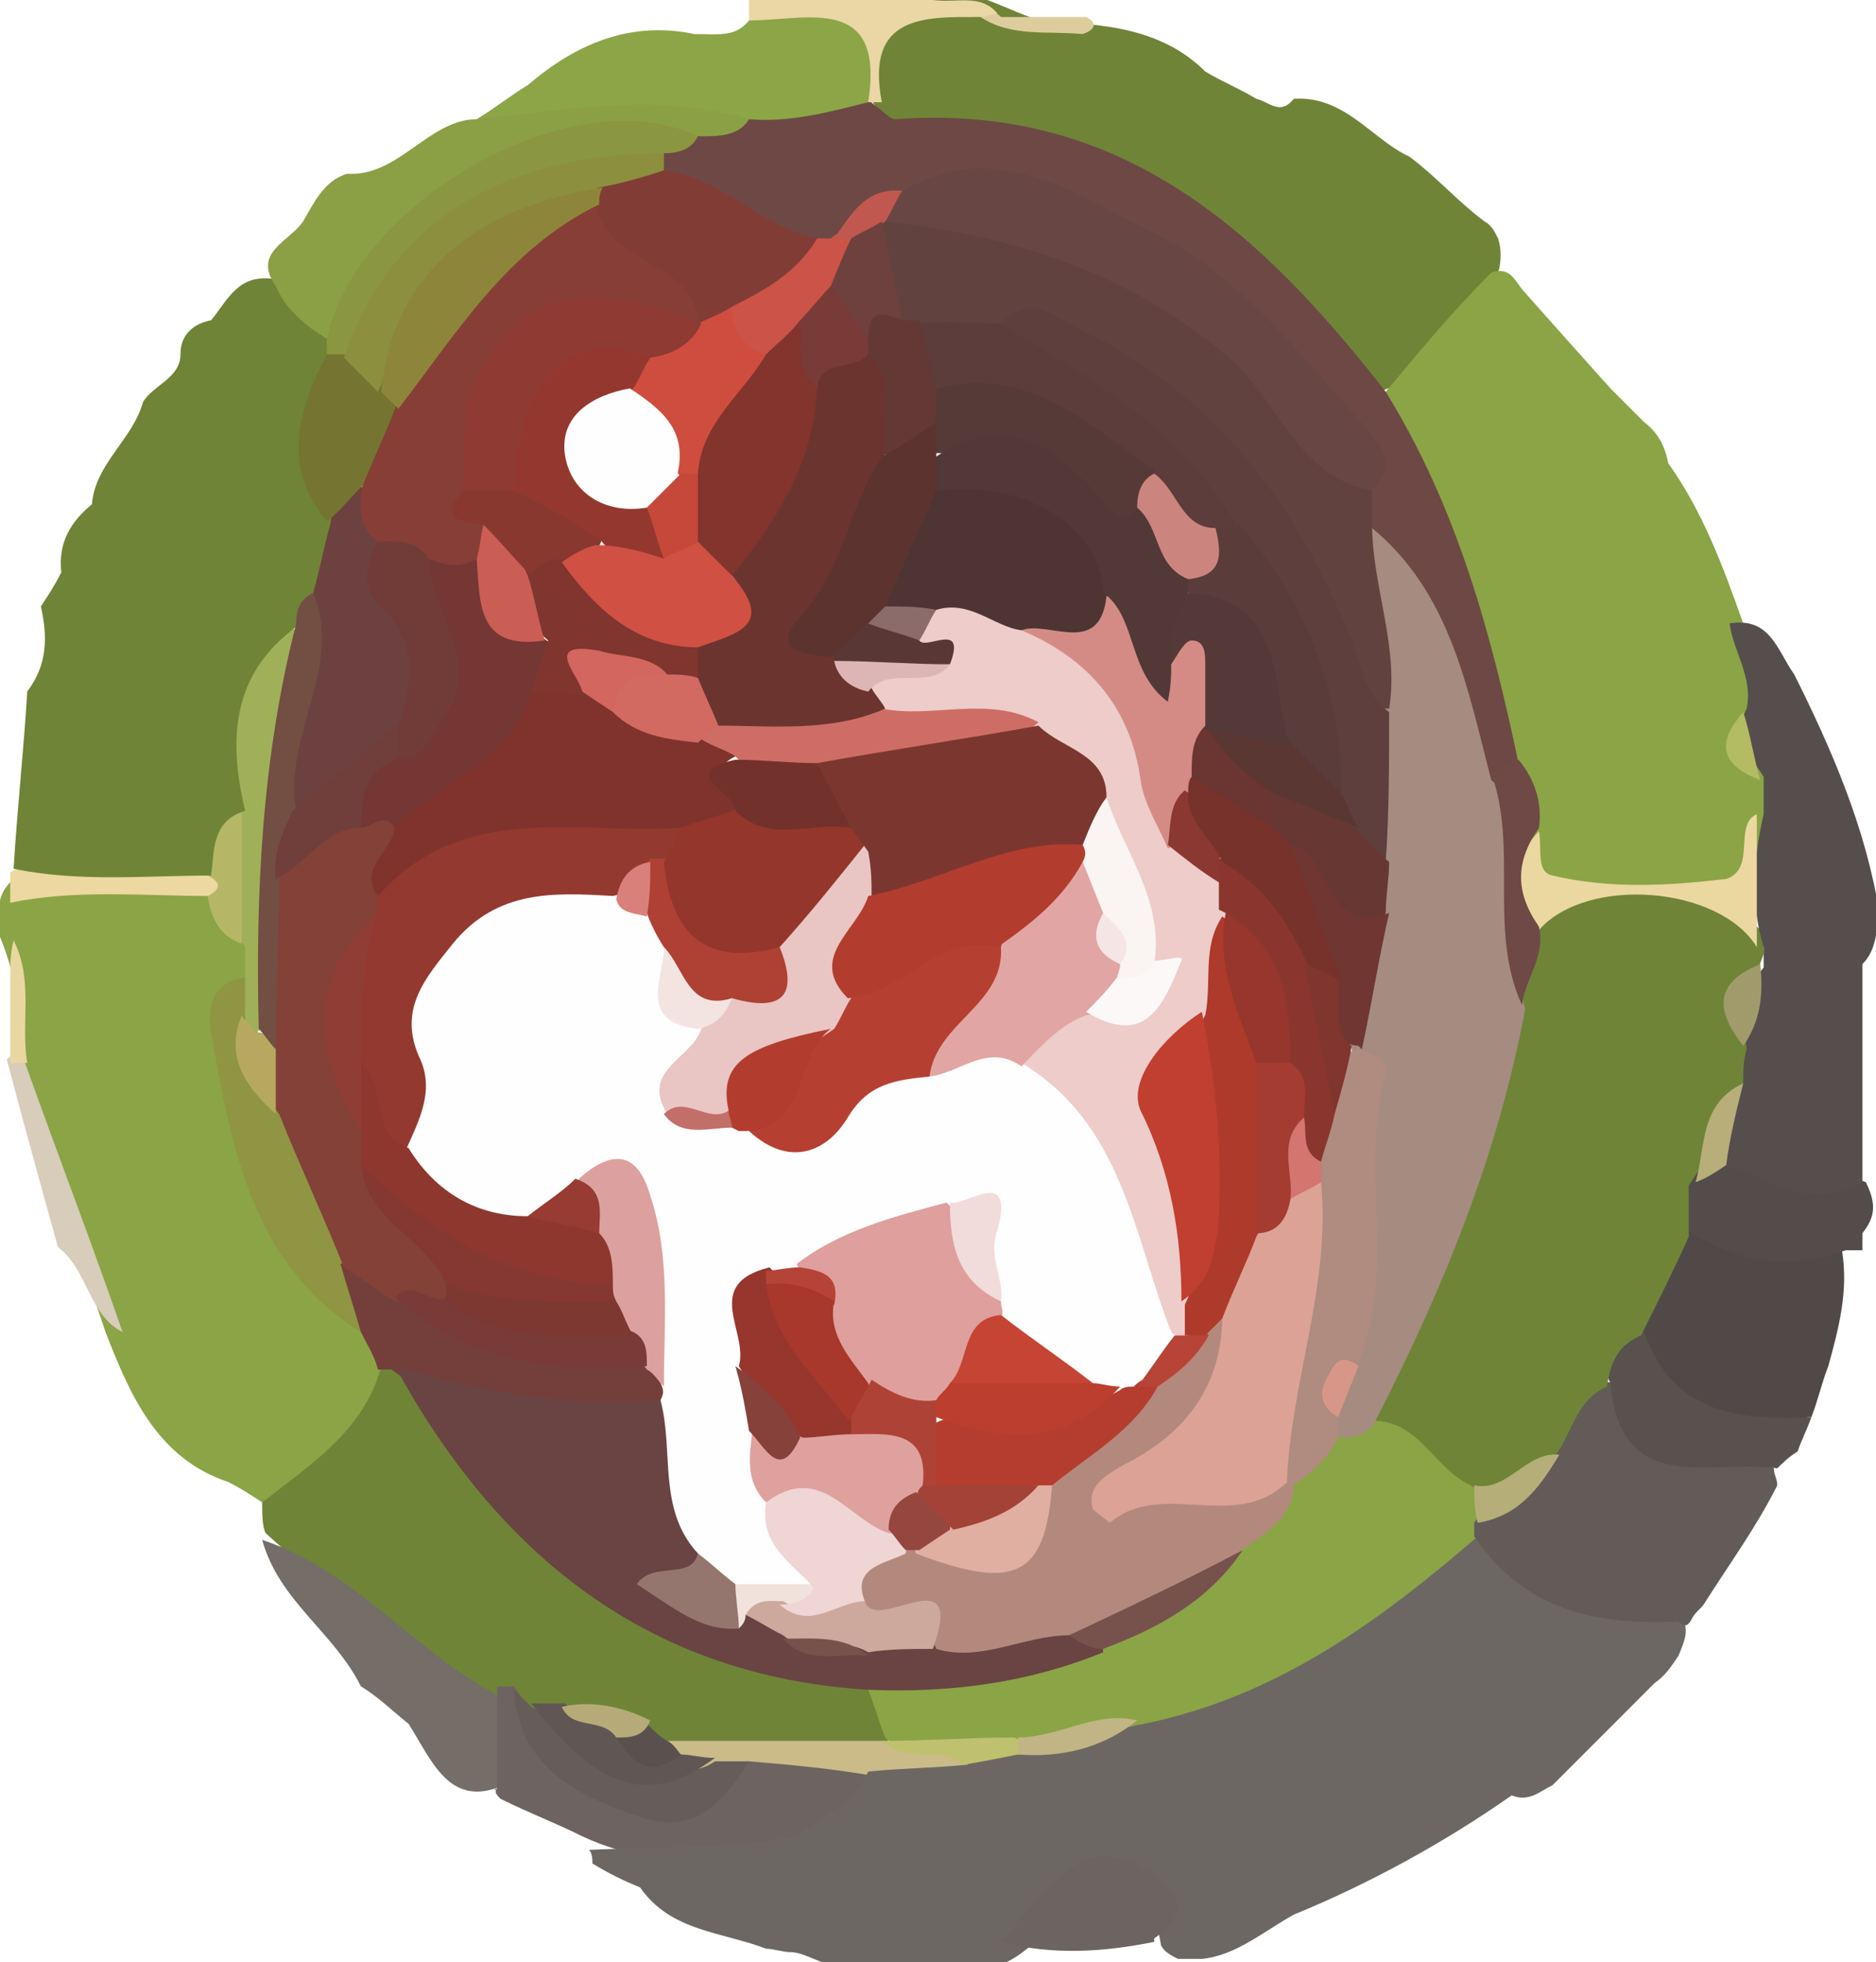 <?xml version="1.0" encoding="utf-8"?>
<!-- Generator: Adobe Illustrator 25.1.0, SVG Export Plug-In . SVG Version: 6.00 Build 0)  -->
<svg version="1.1" id="Calque_1" xmlns="http://www.w3.org/2000/svg" xmlns:xlink="http://www.w3.org/1999/xlink" x="0px" y="0px"
	 viewBox="0 0 55.1 57.6" style="enable-background:new 0 0 55.1 57.6;" xml:space="preserve">
<style type="text/css">
	.st0{fill:#4E3E2A;}
	.st1{fill:#695D56;}
	.st2{fill:#3964B8;}
	.st3{fill:#9D7E4B;}
	.st4{fill:#9D7F4B;}
	.st5{fill:#4A79D0;}
	.st6{fill:#82C9F9;}
	.st7{fill:#6C7FD0;}
	.st8{fill:#6E8BD8;}
	.st9{fill:#739DE1;}
	.st10{fill:#78ABE8;}
	.st11{fill:#614B2E;}
	.st12{fill:#7DBAF1;}
	.st13{fill:#3A64B8;}
	.st14{fill:#4B79CF;}
	.st15{fill:#6A76C0;}
	.st16{fill:#604B2E;}
	.st17{fill:#624C2E;}
	.st18{fill:#4C7ACF;}
	.st19{fill:#C9BC9A;}
	.st20{fill:#AFADAF;}
	.st21{fill:#ACA696;}
	.st22{fill:#EFD79C;}
	.st23{fill:#A6A5A7;}
	.st24{fill:#B1A893;}
	.st25{fill:#B1A790;}
	.st26{fill:#CEB889;}
	.st27{fill:#AFA692;}
	.st28{fill:#BCAE8D;}
	.st29{fill:#C6B185;}
	.st30{fill:#E4CE9B;}
	.st31{fill:#C4AA86;}
	.st32{fill:#AAA7AB;}
	.st33{fill:#E4D09E;}
	.st34{fill:#B5B0AA;}
	.st35{fill:#A0A7AD;}
	.st36{fill:#A9A8AB;}
	.st37{fill:#ADADB0;}
	.st38{fill:#B49B87;}
	.st39{fill:#C5AB87;}
	.st40{fill:#DBC99F;}
	.st41{fill:#98552F;}
	.st42{fill:#A16C49;}
	.st43{fill:#E6CF9A;}
	.st44{fill:#6B7CCF;}
	.st45{fill:#7092DB;}
	.st46{fill:#6D86D5;}
	.st47{fill:#749EE1;}
	.st48{fill:#8F5337;}
	.st49{fill:#7DBBF1;}
	.st50{fill:#7BB2E9;}
	.st51{fill:#8F7261;}
	.st52{fill:#3B63B3;}
	.st53{fill:#8C4626;}
	.st54{fill:#779BD0;}
	.st55{fill:#8F705F;}
	.st56{fill:#A16C47;}
	.st57{fill:#7E5C55;}
	.st58{fill:#A4A3AC;}
	.st59{fill:#795C5E;}
	.st60{fill:#ACABB0;}
	.st61{fill:#B5B0A8;}
	.st62{fill:#9C5D35;}
	.st63{fill:#685C53;}
	.st64{fill:#B49B88;}
	.st65{fill:#9F6541;}
	.st66{fill:#A26C48;}
	.st67{fill:#90634D;}
	.st68{fill:#A89A87;}
	.st69{fill:#9A5932;}
	.st70{fill:#9A5A33;}
	.st71{fill:#9A5831;}
	.st72{fill:#A3A4AF;}
	.st73{fill:#7DBAEF;}
	.st74{fill:#816256;}
	.st75{fill:#806E67;}
	.st76{fill:#80736F;}
	.st77{fill:#9DA4AB;}
	.st78{fill:#AAABB1;}
	.st79{fill:#B3AEA9;}
	.st80{fill:#724237;}
	.st81{fill:#6C83D4;}
	.st82{fill:#6B7ACE;}
	.st83{fill:#7091DA;}
	.st84{fill:#749DE1;}
	.st85{fill:#B39985;}
	.st86{fill:#835746;}
	.st87{fill:#85482E;}
	.st88{fill:#B6AD91;}
	.st89{fill:#605550;}
	.st90{fill:#ECD49B;}
	.st91{fill:#ABA38E;}
	.st92{fill:#A7A290;}
	.st93{fill:#B1A489;}
	.st94{fill:#B2AA95;}
	.st95{fill:#ADA592;}
	.st96{fill:#AFAA99;}
	.st97{fill:#78ACE9;}
	.st98{fill:#ABABB1;}
	.st99{fill:#9CA6AF;}
	.st100{fill:#A9A6AC;}
	.st101{fill:#EAD49E;}
	.st102{fill:#C8BBA6;}
	.st103{fill:#B0ACAA;}
	.st104{fill:#BAB2A8;}
	.st105{fill:#A9A28F;}
	.st106{fill:#BEA97F;}
	.st107{fill:#574C47;}
	.st108{fill:#B4AB94;}
	.st109{fill:#C6B58E;}
	.st110{fill:#C3AB86;}
	.st111{fill:#775429;}
	.st112{fill:#93A0AB;}
	.st113{fill:#EDD59A;}
	.st114{fill:#9CA5AF;}
	.st115{fill:#685D55;}
	.st116{fill:#C79F4F;}
	.st117{fill:#77552B;}
	.st118{fill:#6B7CC9;}
	.st119{fill:#5D514C;}
	.st120{fill:#BEAF8C;}
	.st121{fill:#6A78CD;}
	.st122{fill:#B0ABAB;}
	.st123{fill:#C69B50;}
	.st124{fill:#A9783C;}
	.st125{fill:#A8783C;}
	.st126{fill:#7195DA;}
	.st127{fill:#B3B1AE;}
	.st128{fill:#4B78CD;}
	.st129{fill:#3A64B7;}
	.st130{fill:#B3AD9A;}
	.st131{fill:#C6B38A;}
	.st132{fill:#B9B39E;}
	.st133{fill:#AEA690;}
	.st134{fill:#BDB297;}
	.st135{fill:#B7AF98;}
	.st136{fill:#E7D884;}
	.st137{fill:#C7A34D;}
	.st138{fill:#E8D985;}
	.st139{fill:#B4B09E;}
	.st140{fill:#E8D885;}
	.st141{fill:#C69D4F;}
	.st142{fill:#E6D784;}
	.st143{fill:#ECD49A;}
	.st144{fill:#2D2922;}
	.st145{fill:#C5B798;}
	.st146{fill:#7EBEF3;}
	.st147{fill:#6E83D2;}
	.st148{fill:#78ACE8;}
	.st149{fill:#7197DD;}
	.st150{fill:#D2BA6C;}
	.st151{fill:#A9793D;}
	.st152{fill:#6C83D2;}
	.st153{fill:#D2BB6D;}
	.st154{fill:#D1BA6C;}
	.st155{fill:#4264A7;}
	.st156{fill:#C2B18C;}
	.st157{fill:#C59B4F;}
	.st158{fill:#BBA15C;}
	.st159{fill:#7195DC;}
	.st160{fill:#7592B4;}
	.st161{fill:#C6AD64;}
	.st162{fill:#AAA18B;}
	.st163{fill:#A9A28D;}
	.st164{fill:#9FA2AC;}
	.st165{fill:#757575;}
	.st166{fill:#6B80D1;}
	.st167{fill:#4A78CF;}
	.st168{fill:#78ADE9;}
	.st169{fill:#504C4B;}
	.st170{fill:#EED69C;}
	.st171{fill:#6F645D;}
	.st172{fill:#B5AF9C;}
	.st173{fill:#B3AB95;}
	.st174{fill:#60554E;}
	.st175{fill:#A6A69B;}
	.st176{fill:#BDB398;}
	.st177{fill:#BAB49F;}
	.st178{fill:#B6B2AE;}
	.st179{fill:#DFCD9F;}
	.st180{fill:#D5C5A2;}
	.st181{fill:#A9A9AC;}
	.st182{fill:#B4B0AA;}
	.st183{fill:#C2AF85;}
	.st184{fill:#3F66B3;}
	.st185{fill:#6F6762;}
	.st186{fill:#808B83;}
	.st187{fill:#625954;}
	.st188{fill:#574C43;}
	.st189{fill:#685A49;}
	.st190{fill:#C29933;}
	.st191{fill:#574937;}
	.st192{fill:#645339;}
	.st193{fill:#E9D198;}
	.st194{fill:#B4A990;}
	.st195{fill:#3B65B7;}
	.st196{fill:#57514B;}
	.st197{fill:#B4BCB6;}
	.st198{fill:#DFE3DF;}
	.st199{fill:#BBB091;}
	.st200{fill:#897A68;}
	.st201{fill:#B0A996;}
	.st202{fill:#ABA491;}
	.st203{fill:#A7A59B;}
	.st204{fill:#B7B09A;}
	.st205{fill:#AFA893;}
	.st206{fill:#B9B096;}
	.st207{fill:#B5BDB7;}
	.st208{fill:#B6BEB8;}
	.st209{fill:#6F5420;}
	.st210{fill:#F8F8F7;}
	.st211{fill:#FBFBFB;}
	.st212{fill:#F4F6F4;}
	.st213{fill:#E0E4E0;}
	.st214{fill:#605E58;}
	.st215{fill:#5D5A51;}
	.st216{fill:#64615A;}
	.st217{fill:#5A4F43;}
	.st218{fill:#E9E9E7;}
	.st219{fill:#584B47;}
	.st220{fill:#645546;}
	.st221{fill:#A69A83;}
	.st222{fill:#A3A4AB;}
	.st223{fill:#9DA4A7;}
	.st224{fill:#6B7FD1;}
	.st225{fill:#81C5F5;}
	.st226{fill:#6D84D2;}
	.st227{fill:#73581D;}
	.st228{fill:#73571D;}
	.st229{fill:#6F5523;}
	.st230{fill:#3C65B5;}
	.st231{fill:#7E8BC2;}
	.st232{fill:#72561A;}
	.st233{fill:#543F28;}
	.st234{fill:#5F513D;}
	.st235{fill:#6A4118;}
	.st236{fill:#664F2B;}
	.st237{fill:#795B1C;}
	.st238{fill:#6D7369;}
	.st239{fill:#645141;}
	.st240{fill:#F6E3B0;}
	.st241{fill:#606174;}
	.st242{fill:#F1DCA6;}
	.st243{fill:#554A43;}
	.st244{fill:#584E3F;}
	.st245{fill:#B3AE9E;}
	.st246{fill:#A18434;}
	.st247{fill:#584C42;}
	.st248{fill:#A29883;}
	.st249{fill:#3D5FA2;}
	.st250{fill:#ABABB0;}
	.st251{fill:#A8A9AE;}
	.st252{fill:#D6C8A2;}
	.st253{fill:#B0AFAE;}
	.st254{fill:#B4B2AE;}
	.st255{fill:#A9A9AA;}
	.st256{fill:#615651;}
	.st257{fill:#77AAE7;}
	.st258{fill:#7CB7EF;}
	.st259{fill:#AEABAC;}
	.st260{fill:#F6F6F5;}
	.st261{fill:#AEA590;}
	.st262{fill:#A8A8B1;}
	.st263{fill:#6E6D6E;}
	.st264{fill:#63615D;}
	.st265{fill:#6C84D4;}
	.st266{fill:#A5A5AA;}
	.st267{fill:#615C5E;}
	.st268{fill:#80C4F5;}
	.st269{fill:#62574D;}
	.st270{fill:#64625C;}
	.st271{fill:#E4EEF8;}
	.st272{fill:#887C73;}
	.st273{fill:#82C8F8;}
	.st274{fill:#7299DE;}
	.st275{fill:#79B0EA;}
	.st276{fill:#4A77CC;}
	.st277{fill:#AEACAA;}
	.st278{fill:#A5A6AD;}
	.st279{fill:#ABAAAA;}
	.st280{fill:#B5AFA8;}
	.st281{fill:#D3E9F6;}
	.st282{fill:#685D56;}
	.st283{fill:#E53323;}
	.st284{fill:#455561;}
	.st285{fill:#DF3427;}
	.st286{fill:#E5CF9A;}
	.st287{fill:#847563;}
	.st288{fill:#E63323;}
	.st289{fill:#455460;}
	.st290{fill:#4D77CD;}
	.st291{fill:#70655E;}
	.st292{fill:#BBAF91;}
	.st293{fill:#B7AD93;}
	.st294{fill:#A8A59B;}
	.st295{fill:#6C80D1;}
	.st296{fill:#4B78CF;}
	.st297{fill:#6E82D0;}
	.st298{fill:#E03529;}
	.st299{fill:#B59A69;}
	.st300{fill:#D7342B;}
	.st301{fill:#A8A9AA;}
	.st302{fill:#678097;}
	.st303{fill:#B4B0AD;}
	.st304{fill:#6F7EC9;}
	.st305{fill:#A3A5B0;}
	.st306{fill:#A8A2AA;}
	.st307{fill:#D2332D;}
	.st308{fill:#E53324;}
	.st309{fill:#7295DB;}
	.st310{fill:#D8362E;}
	.st311{fill:#A9A9B2;}
	.st312{fill:#AAACB1;}
	.st313{fill:#F3EDD5;}
	.st314{fill:#E2DABC;}
	.st315{fill:#4F3E21;}
	.st316{fill:#A3A59F;}
	.st317{fill:#737AC3;}
	.st318{fill:#503F21;}
	.st319{fill:#C1782B;}
	.st320{fill:#CD9934;}
	.st321{fill:#7090DA;}
	.st322{fill:#F3D952;}
	.st323{fill:#6E88D6;}
	.st324{fill:#F3D852;}
	.st325{fill:#7296DC;}
	.st326{fill:#F2D852;}
	.st327{fill:#CD9834;}
	.st328{fill:#F3D953;}
	.st329{fill:#78A9E6;}
	.st330{fill:#A6A7AE;}
	.st331{fill:#685C56;}
	.st332{fill:#887969;}
	.st333{fill:#A7A6AC;}
	.st334{fill:#A9A9B1;}
	.st335{fill:#B9B2A7;}
	.st336{fill:#9FA7AF;}
	.st337{fill:#A3A7B4;}
	.st338{fill:#A9A9AD;}
	.st339{fill:#ABA9AC;}
	.st340{fill:#B6AB8E;}
	.st341{fill:#D5C496;}
	.st342{fill:#AFA58E;}
	.st343{fill:#CABA93;}
	.st344{fill:#ABA696;}
	.st345{fill:#B0A48A;}
	.st346{fill:#A8A497;}
	.st347{fill:#B6AE98;}
	.st348{fill:#AFA996;}
	.st349{fill:#A8A598;}
	.st350{fill:#DDCC9F;}
	.st351{fill:#6D625C;}
	.st352{fill:#9BA1AE;}
	.st353{fill:#EBD49B;}
	.st354{fill:#5F544F;}
	.st355{fill:#B9AF96;}
	.st356{fill:#AEA692;}
	.st357{fill:#AAA18C;}
	.st358{fill:#CBC09F;}
	.st359{fill:#C8BC9B;}
	.st360{fill:#A6A296;}
	.st361{fill:#ADA999;}
	.st362{fill:#B7AC90;}
	.st363{fill:#B3AC98;}
	.st364{fill:#B6AE97;}
	.st365{fill:#6B7BCD;}
	.st366{fill:#ADABA9;}
	.st367{fill:#4F5553;}
	.st368{fill:#656655;}
	.st369{fill:#ABA79A;}
	.st370{fill:#4D7777;}
	.st371{fill:#505356;}
	.st372{fill:#514D4B;}
	.st373{fill:#AFADB0;}
	.st374{fill:#4E4A3F;}
	.st375{fill:#CEBD96;}
	.st376{fill:#4C4B3D;}
	.st377{fill:#AFAEAF;}
	.st378{fill:#BDB59D;}
	.st379{fill:#BBB2AA;}
	.st380{fill:#BAB2A1;}
	.st381{fill:#5B574D;}
	.st382{fill:#4B4E4C;}
	.st383{fill:#D9C28F;}
	.st384{fill:#B0A58D;}
	.st385{fill:#525C5B;}
	.st386{fill:#A6A4A6;}
	.st387{fill:#BBB39B;}
	.st388{fill:#87AAAA;}
	.st389{fill:#555857;}
	.st390{fill:#4F4E48;}
	.st391{fill:#4F4D47;}
	.st392{fill:#A4A2AF;}
	.st393{fill:#50534D;}
	.st394{fill:#BDD8D8;}
	.st395{fill:#53564A;}
	.st396{fill:#4E7777;}
	.st397{fill:#9DA3A4;}
	.st398{fill:#686965;}
	.st399{fill:#B6B19C;}
	.st400{fill:#A19C8D;}
	.st401{fill:#57595C;}
	.st402{fill:#666764;}
	.st403{fill:#5B5C5B;}
	.st404{fill:#FBFAFA;}
	.st405{fill:#73962C;}
	.st406{fill:#E6CF94;}
	.st407{fill:#E2CA93;}
	.st408{fill:#F7FCE2;}
	.st409{fill:#CBEEA2;}
	.st410{fill:#64B65E;}
	.st411{fill:#85CA76;}
	.st412{fill:#584C48;}
	.st413{fill:#6D625D;}
	.st414{fill:#A6DC8C;}
	.st415{fill:#E5FAB3;}
	.st416{fill:#6A7BCE;}
	.st417{fill:#6DC15E;}
	.st418{fill:#95D381;}
	.st419{fill:#6B7ED0;}
	.st420{fill:#6E8BD5;}
	.st421{fill:#3A65B7;}
	.st422{fill:#4B7ACE;}
	.st423{fill:#A9ABB1;}
	.st424{fill:#A6A791;}
	.st425{fill:#466DB2;}
	.st426{fill:#537EB1;}
	.st427{fill:#AFAEA9;}
	.st428{fill:#AFACA7;}
	.st429{fill:#DECD9C;}
	.st430{fill:#A3A3AC;}
	.st431{fill:#D0BA9B;}
	.st432{fill:#A7A69C;}
	.st433{fill:#F0FCC7;}
	.st434{fill:#94D381;}
	.st435{fill:#99A4AB;}
	.st436{fill:#B1ADAA;}
	.st437{fill:#AB9573;}
	.st438{fill:#BCB499;}
	.st439{fill:#695D57;}
	.st440{fill:#E7D098;}
	.st441{fill:#867663;}
	.st442{fill:#5B4F49;}
	.st443{fill:#C4B795;}
	.st444{fill:#B0A68F;}
	.st445{fill:#D2C39A;}
	.st446{fill:#B0A58B;}
	.st447{fill:#ABA596;}
	.st448{fill:#9D9788;}
	.st449{fill:#63532A;}
	.st450{fill:#C5B590;}
	.st451{fill:#9CA6AD;}
	.st452{fill:#B1A890;}
	.st453{fill:#AEA68E;}
	.st454{fill:#B4AA90;}
	.st455{fill:#764233;}
	.st456{fill:#DEB454;}
	.st457{fill:#F5E7B5;}
	.st458{fill:#766536;}
	.st459{fill:#BDB193;}
	.st460{fill:#706764;}
	.st461{fill:#CFB79E;}
	.st462{fill:#675B57;}
	.st463{fill:#BFB190;}
	.st464{fill:#B3AB93;}
	.st465{fill:#ACA797;}
	.st466{fill:#B1AA96;}
	.st467{fill:#94A1AB;}
	.st468{fill:#7081CC;}
	.st469{fill:#B6B3AD;}
	.st470{fill:#DFCE9F;}
	.st471{fill:#646674;}
	.st472{fill:#B1AEAE;}
	.st473{fill:#B0ADAA;}
	.st474{fill:#65636C;}
	.st475{fill:#6A7290;}
	.st476{fill:#AEACAF;}
	.st477{fill:#704D18;}
	.st478{fill:#493B31;}
	.st479{fill:#AAABB0;}
	.st480{fill:#ADA692;}
	.st481{fill:#FEFEFE;}
	.st482{fill:#767572;}
	.st483{fill:#4C5B75;}
	.st484{fill:#707384;}
	.st485{fill:#7298DC;}
	.st486{fill:#616068;}
	.st487{fill:#C9CBCE;}
	.st488{fill:#BE281C;}
	.st489{fill:#8F6621;}
	.st490{fill:#6A79CE;}
	.st491{fill:#E53425;}
	.st492{fill:#656D79;}
	.st493{fill:#A9A7A8;}
	.st494{fill:#BF291D;}
	.st495{fill:#CA3428;}
	.st496{fill:#E4382A;}
	.st497{fill:#58616F;}
	.st498{fill:#3A62B1;}
	.st499{fill:#59616F;}
	.st500{fill:#63666D;}
	.st501{fill:#4E3C2F;}
	.st502{fill:#9BA5AB;}
	.st503{fill:#A29C8B;}
	.st504{fill:#C8B993;}
	.st505{fill:#A29984;}
	.st506{fill:#ADABAE;}
	.st507{fill:#ADA9A4;}
	.st508{fill:#75A2E3;}
	.st509{fill:#D9D9D9;}
	.st510{fill:#CDBF9E;}
	.st511{fill:#383025;}
	.st512{fill:#1B160E;}
	.st513{fill:#8493A7;}
	.st514{fill:#2E2215;}
	.st515{fill:#2F2316;}
	.st516{fill:#9AA5AF;}
	.st517{fill:#333842;}
	.st518{fill:#3B3732;}
	.st519{fill:#D6D6D6;}
	.st520{fill:#26221D;}
	.st521{fill:#AEAEAE;}
	.st522{fill:#3B3630;}
	.st523{fill:#373532;}
	.st524{fill:#0D0C0B;}
	.st525{fill:#B8B8B8;}
	.st526{fill:#271D11;}
	.st527{fill:#12110F;}
	.st528{fill:#D9D9D8;}
	.st529{fill:#57320F;}
	.st530{fill:#969696;}
	.st531{fill:#202734;}
	.st532{fill:#EDD59B;}
	.st533{fill:#514C45;}
	.st534{fill:#9CA4AD;}
	.st535{fill:#1B1309;}
	.st536{fill:#1E1C1B;}
	.st537{fill:#B2AC99;}
	.st538{fill:#ADA591;}
	.st539{fill:#1C1A18;}
	.st540{fill:#ACA692;}
	.st541{fill:#B7AF99;}
	.st542{fill:#AFA791;}
	.st543{fill:#BFB9A2;}
	.st544{fill:#B2AD9B;}
	.st545{fill:#B1AFA1;}
	.st546{fill:#53300F;}
	.st547{fill:#98561E;}
	.st548{fill:#2F2C26;}
	.st549{fill:#1D1B18;}
	.st550{fill:#6B7ED1;}
	.st551{fill:#AAAAAF;}
	.st552{fill:#1F1B1A;}
	.st553{fill:#A5A6AC;}
	.st554{fill:#9A571F;}
	.st555{fill:#1D1E25;}
	.st556{fill:#DCC9A2;}
	.st557{fill:#B4AEA9;}
	.st558{fill:#1B1F24;}
	.st559{fill:#343F53;}
	.st560{fill:#24211D;}
	.st561{fill:#C6C6C6;}
	.st562{fill:#2C231A;}
	.st563{fill:#6D85D4;}
	.st564{fill:#211C1A;}
	.st565{fill:#221E18;}
	.st566{fill:#15120D;}
	.st567{fill:#1C2021;}
	.st568{fill:#222B2E;}
	.st569{fill:#1F2326;}
	.st570{fill:#1E2029;}
	.st571{fill:#1E202B;}
	.st572{fill:#22252F;}
	.st573{fill:#101012;}
	.st574{fill:#1B181D;}
	.st575{fill:#161A24;}
	.st576{fill:#1F282B;}
	.st577{fill:#3963B8;}
	.st578{fill:#344058;}
	.st579{fill:#191F29;}
	.st580{fill:#2F394B;}
	.st581{fill:#19120A;}
	.st582{fill:#201A13;}
	.st583{fill:#6A7ACE;}
	.st584{fill:#A8A7AC;}
	.st585{fill:#E6D29D;}
	.st586{fill:#B4AEAE;}
	.st587{fill:#ABACB0;}
	.st588{fill:#B3B0AC;}
	.st589{fill:#6D87D5;}
	.st590{fill:#4B78CB;}
	.st591{fill:#B0ADAF;}
	.st592{fill:#7EBCF2;}
	.st593{fill:#77A9E7;}
	.st594{fill:#2C2F2D;}
	.st595{fill:#2A2A29;}
	.st596{fill:#2B3436;}
	.st597{fill:#272C2C;}
	.st598{fill:#262724;}
	.st599{fill:#7193DC;}
	.st600{fill:#A3A5AB;}
	.st601{fill:#A4A4AB;}
	.st602{fill:#65492D;}
	.st603{fill:#BBA27E;}
	.st604{fill:#6D461E;}
	.st605{fill:#6A4520;}
	.st606{fill:#CFBE9A;}
	.st607{fill:#775530;}
	.st608{fill:#96A3B0;}
	.st609{fill:#D4C196;}
	.st610{fill:#DDC998;}
	.st611{fill:#6A4824;}
	.st612{fill:#74522F;}
	.st613{fill:#989898;}
	.st614{fill:#4B78CC;}
	.st615{fill:#64472A;}
	.st616{fill:#C4B899;}
	.st617{fill:#ACA490;}
	.st618{fill:#ADA795;}
	.st619{fill:#AF9D79;}
	.st620{fill:#BDA880;}
	.st621{fill:#654321;}
	.st622{fill:#A9A393;}
	.st623{fill:#A8A290;}
	.st624{fill:#D8C697;}
	.st625{fill:#6D7DCD;}
	.st626{fill:#EAD39B;}
	.st627{fill:#DAC799;}
	.st628{fill:#C6AB87;}
	.st629{fill:#705439;}
	.st630{fill:#6C81D2;}
	.st631{fill:#C0B9AA;}
	.st632{fill:#D4C39E;}
	.st633{fill:#ACA9AB;}
	.st634{fill:#AEABAB;}
	.st635{fill:#4F7BCD;}
	.st636{fill:#939FAB;}
	.st637{fill:#CCBFA3;}
	.st638{fill:#BBB9B6;}
	.st639{fill:#644C35;}
	.st640{fill:#C7C6C5;}
	.st641{fill:#654D36;}
	.st642{fill:#655F59;}
	.st643{fill:#634A2F;}
	.st644{fill:#654829;}
	.st645{fill:#65605A;}
	.st646{fill:#664829;}
	.st647{fill:#634627;}
	.st648{fill:#706057;}
	.st649{fill:#664828;}
	.st650{fill:#644627;}
	.st651{fill:#A8A9B1;}
	.st652{fill:#9AA3AC;}
	.st653{fill:#D3C3A4;}
	.st654{fill:#C8BCA3;}
	.st655{fill:#C5BCA8;}
	.st656{fill:#C0BAA1;}
	.st657{fill:#BBB4A8;}
	.st658{fill:#7091DB;}
	.st659{fill:#654B36;}
	.st660{fill:#6E533A;}
	.st661{fill:#6E5135;}
	.st662{fill:#5A4027;}
	.st663{fill:#66625D;}
	.st664{fill:#73644F;}
	.st665{fill:#6E5E47;}
	.st666{fill:#74644D;}
	.st667{fill:#73614C;}
	.st668{fill:#705E45;}
	.st669{fill:#72624A;}
	.st670{fill:#6C5640;}
	.st671{fill:#5E4835;}
	.st672{fill:#836A4E;}
	.st673{fill:#60462B;}
	.st674{fill:#61492D;}
	.st675{fill:#614A2F;}
	.st676{fill:#82C9F8;}
	.st677{fill:#7DB9F0;}
	.st678{fill:#624F36;}
	.st679{fill:#64605B;}
	.st680{fill:#645E58;}
	.st681{fill:#65625D;}
	.st682{fill:#65625F;}
	.st683{fill:#60482C;}
	.st684{fill:#7A5B2D;}
	.st685{fill:#605743;}
	.st686{fill:#3D66B6;}
	.st687{fill:#3D66B8;}
	.st688{fill:#796E68;}
	.st689{fill:#B3AC99;}
	.st690{fill:#EAD298;}
	.st691{fill:#B3A88D;}
	.st692{fill:#ADA99A;}
	.st693{fill:#B4AC96;}
	.st694{fill:#B1AC9B;}
	.st695{fill:#7DC9C7;}
	.st696{fill:#A6A9B2;}
	.st697{fill:#60777C;}
	.st698{fill:#586A7C;}
	.st699{fill:#B7AE95;}
	.st700{fill:#5C727A;}
	.st701{fill:#CFBC91;}
	.st702{fill:#9C7436;}
	.st703{fill:#4D7ACC;}
	.st704{fill:#5F5744;}
	.st705{fill:#67AD86;}
	.st706{fill:#5D6C6A;}
	.st707{fill:#647981;}
	.st708{fill:#647268;}
	.st709{fill:#74C3C5;}
	.st710{fill:#54686C;}
	.st711{fill:#576E76;}
	.st712{fill:#58686A;}
	.st713{fill:#66AC86;}
	.st714{fill:#76C4C4;}
	.st715{fill:#5F6C67;}
	.st716{fill:#697F80;}
	.st717{fill:#5A6971;}
	.st718{fill:#55585B;}
	.st719{fill:#6E7B7C;}
	.st720{fill:#5D7C7E;}
	.st721{fill:#6C81D1;}
	.st722{fill:#576F4A;}
	.st723{fill:#667478;}
	.st724{fill:#CBB592;}
	.st725{fill:#85CFCD;}
	.st726{fill:#B0A993;}
	.st727{fill:#90C895;}
	.st728{fill:#67A66F;}
	.st729{fill:#85C091;}
	.st730{fill:#83CECE;}
	.st731{fill:#9CE0BF;}
	.st732{fill:#98DDC1;}
	.st733{fill:#69B389;}
	.st734{fill:#86D5D2;}
	.st735{fill:#85D0CB;}
	.st736{fill:#77C5C5;}
	.st737{fill:#4E5A6D;}
	.st738{fill:#8DC696;}
	.st739{fill:#66A66F;}
	.st740{fill:#5F5643;}
	.st741{fill:#BFF3DF;}
	.st742{fill:#677980;}
	.st743{fill:#87D7D3;}
	.st744{fill:#C9F2EF;}
	.st745{fill:#8EE9DD;}
	.st746{fill:#8ADFD7;}
	.st747{fill:#CEBC9B;}
	.st748{fill:#E0CA99;}
	.st749{fill:#483A30;}
	.st750{fill:#5D514B;}
	.st751{fill:#55483F;}
	.st752{fill:#6F6562;}
	.st753{fill:#62554F;}
	.st754{fill:#69583B;}
	.st755{fill:#9CA19F;}
	.st756{fill:#929FA9;}
	.st757{fill:#50423A;}
	.st758{fill:#52443B;}
	.st759{fill:#9AA09F;}
	.st760{fill:#958263;}
	.st761{fill:#4B79CE;}
	.st762{fill:#665950;}
	.st763{fill:#99907F;}
	.st764{fill:#AAA79B;}
	.st765{fill:#DDCCA0;}
	.st766{fill:#B1AB99;}
	.st767{fill:#4D4139;}
	.st768{fill:#A4A7A3;}
	.st769{fill:#E7DD9F;}
	.st770{fill:#6A77C8;}
	.st771{fill:#ABA591;}
	.st772{fill:#9899A6;}
	.st773{fill:#ADAAAB;}
	.st774{fill:#A8A391;}
	.st775{fill:#B1ADAF;}
	.st776{fill:#5B4D45;}
	.st777{fill:#B9AD90;}
	.st778{fill:#B3AA93;}
	.st779{fill:#B5AE98;}
	.st780{fill:#8E7A4C;}
	.st781{fill:#907C4E;}
	.st782{fill:#685B53;}
	.st783{fill:#A9A391;}
	.st784{fill:#B2AC96;}
	.st785{fill:#131A1A;}
	.st786{fill:#4A78D0;}
	.st787{fill:#3964B7;}
	.st788{fill:#95A0A9;}
	.st789{fill:#38484C;}
	.st790{fill:#1D2627;}
	.st791{fill:#4B6064;}
	.st792{fill:#4B6165;}
	.st793{fill:#BDD5CB;}
	.st794{fill:#6A7CCE;}
	.st795{fill:#6C82D2;}
	.st796{fill:#7197DC;}
	.st797{fill:#BCD3C9;}
	.st798{fill:#6F90D8;}
	.st799{fill:#ADC3BA;}
	.st800{fill:#9EA3A0;}
	.st801{fill:#A7A8AD;}
	.st802{fill:#ECD59B;}
	.st803{fill:#ADA691;}
	.st804{fill:#BFB9A1;}
	.st805{fill:#B2AD9A;}
	.st806{fill:#B1A88F;}
	.st807{fill:#B3AD9B;}
	.st808{fill:#BEB08F;}
	.st809{fill:#B2B0AE;}
	.st810{fill:#675C55;}
	.st811{fill:#698527;}
	.st812{fill:#83A632;}
	.st813{fill:#D6C684;}
	.st814{fill:#E6D28D;}
	.st815{fill:#60544D;}
	.st816{fill:#E2D08B;}
	.st817{fill:#5E524C;}
	.st818{fill:#C1B774;}
	.st819{fill:#B5AB6E;}
	.st820{fill:#EED697;}
	.st821{fill:#B3A670;}
	.st822{fill:#ADA566;}
	.st823{fill:#84B136;}
	.st824{fill:#B1F74E;}
	.st825{fill:#8EC23B;}
	.st826{fill:#9FDC44;}
	.st827{fill:#98D140;}
	.st828{fill:#644E2F;}
	.st829{fill:#A7E848;}
	.st830{fill:#698427;}
	.st831{fill:#82AA35;}
	.st832{fill:#614C2E;}
	.st833{fill:#BEC164;}
	.st834{fill:#B3B65D;}
	.st835{fill:#C4C16C;}
	.st836{fill:#C2C367;}
	.st837{fill:#D6CD7A;}
	.st838{fill:#BFB170;}
	.st839{fill:#D9CC7F;}
	.st840{fill:#C3C468;}
	.st841{fill:#C0B475;}
	.st842{fill:#C9BA7A;}
	.st843{fill:#DBC886;}
	.st844{fill:#ACA468;}
	.st845{fill:#F1D898;}
	.st846{fill:#B5AA6F;}
	.st847{fill:#C0B277;}
	.st848{fill:#B6A971;}
	.st849{fill:#C4B876;}
	.st850{fill:#B0A76A;}
	.st851{fill:#C0B275;}
	.st852{fill:#B3FA4F;}
	.st853{fill:#ABED4A;}
	.st854{fill:#85B336;}
	.st855{fill:#92C83D;}
	.st856{fill:#D1B86A;}
	.st857{fill:#A0DD44;}
	.st858{fill:#A8793C;}
	.st859{fill:#D3BC6E;}
	.st860{fill:#85B236;}
	.st861{fill:#95CD3F;}
	.st862{fill:#8FC23B;}
	.st863{fill:#BCA25D;}
	.st864{fill:#BCB367;}
	.st865{fill:#C3B971;}
	.st866{fill:#C1C068;}
	.st867{fill:#B99F5A;}
	.st868{fill:#90B238;}
	.st869{fill:#82AE35;}
	.st870{fill:#88B938;}
	.st871{fill:#3B3F1F;}
	.st872{fill:#B5B463;}
	.st873{fill:#BEC165;}
	.st874{fill:#CCB580;}
	.st875{fill:#B2BB58;}
	.st876{fill:#B7BC5E;}
	.st877{fill:#C4C668;}
	.st878{fill:#83A634;}
	.st879{fill:#908880;}
	.st880{fill:#E3D08C;}
	.st881{fill:#B6AD6C;}
	.st882{fill:#698428;}
	.st883{fill:#82AE36;}
	.st884{fill:#BF281C;}
	.st885{fill:#C93023;}
	.st886{fill:#E53729;}
	.st887{fill:#5B6642;}
	.st888{fill:#5C604C;}
	.st889{fill:#7A756F;}
	.st890{fill:#7A924E;}
	.st891{fill:#64695A;}
	.st892{fill:#646E4F;}
	.st893{fill:#C95C57;}
	.st894{fill:#5A6445;}
	.st895{fill:#D8C783;}
	.st896{fill:#B3B85B;}
	.st897{fill:#7FA933;}
	.st898{fill:#BFBE68;}
	.st899{fill:#B2B559;}
	.st900{fill:#BCBB64;}
	.st901{fill:#BDBD65;}
	.st902{fill:#C1C466;}
	.st903{fill:#5E524D;}
	.st904{fill:#BCAF72;}
	.st905{fill:#BCB173;}
	.st906{fill:#51433A;}
	.st907{fill:#B4BC5A;}
	.st908{fill:#BCBE64;}
	.st909{fill:#704C17;}
	.st910{fill:#E43425;}
	.st911{fill:#677254;}
	.st912{fill:#6C735F;}
	.st913{fill:#56594B;}
	.st914{fill:#636A52;}
	.st915{fill:#575D46;}
	.st916{fill:#626952;}
	.st917{fill:#6A7254;}
	.st918{fill:#9DD944;}
	.st919{fill:#C0B171;}
	.st920{fill:#BCAE6D;}
	.st921{fill:#BCC161;}
	.st922{fill:#80AA33;}
	.st923{fill:#8EC13B;}
	.st924{fill:#87B637;}
	.st925{fill:#96CE3F;}
	.st926{fill:#C4BA6F;}
	.st927{fill:#D3C47F;}
	.st928{fill:#CDBE7D;}
	.st929{fill:#BEBE64;}
	.st930{fill:#88B838;}
	.st931{fill:#C0B671;}
	.st932{fill:#BFB472;}
	.st933{fill:#906721;}
	.st934{fill:#B9BA62;}
	.st935{fill:#B5A96F;}
	.st936{fill:#BCB174;}
	.st937{fill:#B5B95E;}
	.st938{fill:#62554E;}
	.st939{fill:#AFA86A;}
	.st940{fill:#A26C49;}
	.st941{fill:#EFD798;}
	.st942{fill:#9D5D35;}
	.st943{fill:#9C5C34;}
	.st944{fill:#954F2B;}
	.st945{fill:#D9C587;}
	.st946{fill:#8D3D19;}
	.st947{fill:#81AD34;}
	.st948{fill:#B9BD60;}
	.st949{fill:#B3F94E;}
	.st950{fill:#96CD3F;}
	.st951{fill:#9EDB44;}
	.st952{fill:#84A332;}
	.st953{fill:#8F5025;}
	.st954{fill:#9B7D3C;}
	.st955{fill:#99D040;}
	.st956{fill:#8C5522;}
	.st957{fill:#A6E146;}
	.st958{fill:#9A7D3B;}
	.st959{fill:#A16B48;}
	.st960{fill:#956B3B;}
	.st961{fill:#8B4D1D;}
	.st962{fill:#80AB33;}
	.st963{fill:#EED795;}
	.st964{fill:#AAA364;}
	.st965{fill:#86541B;}
	.st966{fill:#8A7B6A;}
	.st967{fill:#CAC76F;}
	.st968{fill:#D3C282;}
	.st969{fill:#C8BC7A;}
	.st970{fill:#A5704C;}
	.st971{fill:#C1B683;}
	.st972{fill:#A26D47;}
	.st973{fill:#BFC464;}
	.st974{fill:#BCC160;}
	.st975{fill:#6B605B;}
	.st976{fill:#A16D49;}
	.st977{fill:#A8734F;}
	.st978{fill:#C3C467;}
	.st979{fill:#B3B95B;}
	.st980{fill:#B7BF5C;}
	.st981{fill:#D6CD7C;}
	.st982{fill:#AEF24C;}
	.st983{fill:#A6E647;}
	.st984{fill:#8D7625;}
	.st985{fill:#917224;}
	.st986{fill:#95892B;}
	.st987{fill:#978C2C;}
	.st988{fill:#AF8F79;}
	.st989{fill:#87B737;}
	.st990{fill:#8FC33B;}
	.st991{fill:#97CF40;}
	.st992{fill:#C8C76C;}
	.st993{fill:#C4C26C;}
	.st994{fill:#8D4B22;}
	.st995{fill:#BFBE67;}
	.st996{fill:#BBBC63;}
	.st997{fill:#BEBD66;}
	.st998{fill:#B1B75B;}
	.st999{fill:#C9C072;}
	.st1000{fill:#D2C180;}
	.st1001{fill:#665A51;}
	.st1002{fill:#B9B574;}
	.st1003{fill:#C6BA7C;}
	.st1004{fill:#BEB47A;}
	.st1005{fill:#8C5027;}
	.st1006{fill:#CABA7C;}
	.st1007{fill:#C2B675;}
	.st1008{fill:#C1B279;}
	.st1009{fill:#DACC81;}
	.st1010{fill:#CCC17A;}
	.st1011{fill:#BDB470;}
	.st1012{fill:#736864;}
	.st1013{fill:#615650;}
	.st1014{fill:#A6E748;}
	.st1015{fill:#B3AB6C;}
	.st1016{fill:#685C55;}
	.st1017{fill:#81A833;}
	.st1018{fill:#6D645F;}
	.st1019{fill:#5E543C;}
	.st1020{fill:#C6B77B;}
	.st1021{fill:#BAAE71;}
	.st1022{fill:#C9BC7B;}
	.st1023{fill:#B6AC6F;}
	.st1024{fill:#B9B26D;}
	.st1025{fill:#635955;}
	.st1026{fill:#74685D;}
	.st1027{fill:#624F37;}
	.st1028{fill:#715B34;}
	.st1029{fill:#EFD697;}
	.st1030{fill:#B6BA5D;}
	.st1031{fill:#B9BB61;}
	.st1032{fill:#B6BDB8;}
	.st1033{fill:#5D5835;}
	.st1034{fill:#B4B167;}
	.st1035{fill:#B7BC5D;}
	.st1036{fill:#B8BA60;}
	.st1037{fill:#E5E4DF;}
	.st1038{fill:#796D62;}
	.st1039{fill:#61593B;}
	.st1040{fill:#B2A76E;}
	.st1041{fill:#B0A96C;}
	.st1042{fill:#5B533A;}
	.st1043{fill:#B9C05C;}
	.st1044{fill:#5A4F4B;}
	.st1045{fill:#665747;}
	.st1046{fill:#574D42;}
	.st1047{fill:#5C4C2A;}
	.st1048{fill:#675931;}
	.st1049{fill:#C2C566;}
	.st1050{fill:#71551A;}
	.st1051{fill:#58452C;}
	.st1052{fill:#6D561F;}
	.st1053{fill:#5B553A;}
	.st1054{fill:#5E563F;}
	.st1055{fill:#94CB3F;}
	.st1056{fill:#FCFCFC;}
	.st1057{fill:#666143;}
	.st1058{fill:#B5BDB6;}
	.st1059{fill:#B5BCB6;}
	.st1060{fill:#F4F5F4;}
	.st1061{fill:#5E5C3D;}
	.st1062{fill:#65623C;}
	.st1063{fill:#5F5D3B;}
	.st1064{fill:#636240;}
	.st1065{fill:#605C43;}
	.st1066{fill:#676558;}
	.st1067{fill:#BABBB0;}
	.st1068{fill:#574D37;}
	.st1069{fill:#C6B56C;}
	.st1070{fill:#7FAA33;}
	.st1071{fill:#B7B75E;}
	.st1072{fill:#6F5B35;}
	.st1073{fill:#65542E;}
	.st1074{fill:#56472B;}
	.st1075{fill:#F5EACF;}
	.st1076{fill:#84B035;}
	.st1077{fill:#A9EA49;}
	.st1078{fill:#83A532;}
	.st1079{fill:#73581A;}
	.st1080{fill:#73571A;}
	.st1081{fill:#61582A;}
	.st1082{fill:#745E23;}
	.st1083{fill:#91A93A;}
	.st1084{fill:#EFCF83;}
	.st1085{fill:#68592B;}
	.st1086{fill:#687067;}
	.st1087{fill:#B7BF5B;}
	.st1088{fill:#62582B;}
	.st1089{fill:#57462B;}
	.st1090{fill:#E3CB8F;}
	.st1091{fill:#A6E648;}
	.st1092{fill:#B0F54D;}
	.st1093{fill:#9EDA43;}
	.st1094{fill:#646437;}
	.st1095{fill:#F2F8E5;}
	.st1096{fill:#A9EB49;}
	.st1097{fill:#6A6844;}
	.st1098{fill:#B2F84F;}
	.st1099{fill:#5B5137;}
	.st1100{fill:#666241;}
	.st1101{fill:#65613E;}
	.st1102{fill:#676441;}
	.st1103{fill:#5D5339;}
	.st1104{fill:#887C72;}
	.st1105{fill:#86B637;}
	.st1106{fill:#768F30;}
	.st1107{fill:#B2F84E;}
	.st1108{fill:#C8B673;}
	.st1109{fill:#B9B166;}
	.st1110{fill:#B4AE62;}
	.st1111{fill:#B6B260;}
	.st1112{fill:#DCCC82;}
	.st1113{fill:#B6B95F;}
	.st1114{fill:#D7CC7D;}
	.st1115{fill:#AAA35D;}
	.st1116{fill:#C1C366;}
	.st1117{fill:#86A534;}
	.st1118{fill:#F4F4F1;}
	.st1119{fill:#6A8528;}
	.st1120{fill:#827363;}
	.st1121{fill:#D4C482;}
	.st1122{fill:#DAC589;}
	.st1123{fill:#B6B265;}
	.st1124{fill:#BFB474;}
	.st1125{fill:#CFB987;}
	.st1126{fill:#C3B875;}
	.st1127{fill:#AFA66A;}
	.st1128{fill:#C0B473;}
	.st1129{fill:#CEBE80;}
	.st1130{fill:#C8C46F;}
	.st1131{fill:#B8BA5F;}
	.st1132{fill:#BDB66A;}
	.st1133{fill:#B8AB6A;}
	.st1134{fill:#5B504B;}
	.st1135{fill:#ECD694;}
	.st1136{fill:#ADA664;}
	.st1137{fill:#D7CD7D;}
	.st1138{fill:#C5C26B;}
	.st1139{fill:#D5C681;}
	.st1140{fill:#B1A86D;}
	.st1141{fill:#B0A862;}
	.st1142{fill:#8F7B4D;}
	.st1143{fill:#685D57;}
	.st1144{fill:#746A67;}
	.st1145{fill:#B8AC6F;}
	.st1146{fill:#E3CB92;}
	.st1147{fill:#B6AA70;}
	.st1148{fill:#9E995F;}
	.st1149{fill:#B2AC6A;}
	.st1150{fill:#BAAD73;}
	.st1151{fill:#BCB66C;}
	.st1152{fill:#959558;}
	.st1153{fill:#95D380;}
	.st1154{fill:#82AD35;}
	.st1155{fill:#89B938;}
	.st1156{fill:#BEC163;}
	.st1157{fill:#BEC262;}
	.st1158{fill:#B9BA61;}
	.st1159{fill:#B9BB60;}
	.st1160{fill:#C5BB74;}
	.st1161{fill:#C0B471;}
	.st1162{fill:#B6BA5E;}
	.st1163{fill:#C6BA73;}
	.st1164{fill:#C3C16A;}
	.st1165{fill:#CEBC7B;}
	.st1166{fill:#B6BA5C;}
	.st1167{fill:#EFD797;}
	.st1168{fill:#C4C669;}
	.st1169{fill:#C4C568;}
	.st1170{fill:#688427;}
	.st1171{fill:#82A632;}
	.st1172{fill:#706966;}
	.st1173{fill:#C1B773;}
	.st1174{fill:#BBAE73;}
	.st1175{fill:#B4B163;}
	.st1176{fill:#B0A769;}
	.st1177{fill:#ADA56A;}
	.st1178{fill:#B6AD6B;}
	.st1179{fill:#BCBF62;}
	.st1180{fill:#8CBF3A;}
	.st1181{fill:#AC9F59;}
	.st1182{fill:#B5A25F;}
	.st1183{fill:#CEC277;}
	.st1184{fill:#E7D48D;}
	.st1185{fill:#A4A15E;}
	.st1186{fill:#635B58;}
	.st1187{fill:#81AC35;}
	.st1188{fill:#D4CA7B;}
	.st1189{fill:#BFBD67;}
	.st1190{fill:#4A6064;}
	.st1191{fill:#AEC4BB;}
	.st1192{fill:#8DC03B;}
	.st1193{fill:#93CB3E;}
	.st1194{fill:#BFB066;}
	.st1195{fill:#B3A75B;}
	.st1196{fill:#B4A85A;}
	.st1197{fill:#594E48;}
	.st1198{fill:#BBB36D;}
	.st1199{fill:#D6C682;}
	.st1200{fill:#897965;}
	.st1201{fill:#DDCA88;}
	.st1202{fill:#686A3E;}
	.st1203{fill:#584D48;}
	.st1204{fill:#DBCA85;}
	.st1205{fill:#CFC07D;}
	.st1206{fill:#B3A771;}
	.st1207{fill:#C1B272;}
	.st1208{fill:#8CDA8B;}
	.st1209{fill:#666E4C;}
	.st1210{fill:#6B7F49;}
	.st1211{fill:#809C37;}
	.st1212{fill:#7B5B2B;}
	.st1213{fill:#615C43;}
	.st1214{fill:#7F7366;}
	.st1215{fill:#D4C681;}
	.st1216{fill:#8DDF8C;}
	.st1217{fill:#83CF8A;}
	.st1218{fill:#ACA366;}
	.st1219{fill:#F0D798;}
	.st1220{fill:#B2B75B;}
	.st1221{fill:#6C764B;}
	.st1222{fill:#AEB256;}
	.st1223{fill:#ADA467;}
	.st1224{fill:#67AC6B;}
	.st1225{fill:#80C985;}
	.st1226{fill:#8CDC8B;}
	.st1227{fill:#6B7B4A;}
	.st1228{fill:#85D189;}
	.st1229{fill:#85AF38;}
	.st1230{fill:#605E3B;}
	.st1231{fill:#C5C16D;}
	.st1232{fill:#C7C070;}
	.st1233{fill:#6CB56D;}
	.st1234{fill:#A0E6A6;}
	.st1235{fill:#8FE18B;}
	.st1236{fill:#6C852E;}
	.st1237{fill:#84D08C;}
	.st1238{fill:#8DDE8D;}
	.st1239{fill:#C6C56B;}
	.st1240{fill:#64633C;}
	.st1241{fill:#6C7940;}
	.st1242{fill:#CDF8DC;}
	.st1243{fill:#93E88E;}
	.st1244{fill:#94E98E;}
	.st1245{fill:#7EA735;}
	.st1246{fill:#9EE5A5;}
	.st1247{fill:#9DE4A3;}
	.st1248{fill:#9DE3A5;}
	.st1249{fill:#6D864F;}
	.st1250{fill:#6BB36D;}
	.st1251{fill:#59724B;}
	.st1252{fill:#6FBA6D;}
	.st1253{fill:#C0F4E0;}
	.st1254{fill:#9FE5A5;}
	.st1255{fill:#6A7B52;}
	.st1256{fill:#9EFA90;}
	.st1257{fill:#99F18F;}
	.st1258{fill:#67A76F;}
	.st1259{fill:#56473E;}
	.st1260{fill:#362616;}
	.st1261{fill:#231A10;}
	.st1262{fill:#19130C;}
	.st1263{fill:#736557;}
	.st1264{fill:#1C1A06;}
	.st1265{fill:#E6D38D;}
	.st1266{fill:#B9AD71;}
	.st1267{fill:#C0B372;}
	.st1268{fill:#D1C27F;}
	.st1269{fill:#4A3A30;}
	.st1270{fill:#24211C;}
	.st1271{fill:#151311;}
	.st1272{fill:#97D040;}
	.st1273{fill:#191906;}
	.st1274{fill:#1D1B05;}
	.st1275{fill:#1F1A14;}
	.st1276{fill:#16150A;}
	.st1277{fill:#242809;}
	.st1278{fill:#202508;}
	.st1279{fill:#B2F94E;}
	.st1280{fill:#9FDD44;}
	.st1281{fill:#2B2609;}
	.st1282{fill:#6F852B;}
	.st1283{fill:#384211;}
	.st1284{fill:#343A0E;}
	.st1285{fill:#30340D;}
	.st1286{fill:#80AB34;}
	.st1287{fill:#86B537;}
	.st1288{fill:#C4C569;}
	.st1289{fill:#CBC173;}
	.st1290{fill:#211C18;}
	.st1291{fill:#B7B562;}
	.st1292{fill:#0E0F09;}
	.st1293{fill:#81A332;}
	.st1294{fill:#D7D6D6;}
	.st1295{fill:#E2E2E2;}
	.st1296{fill:#C0C265;}
	.st1297{fill:#D7D7D7;}
	.st1298{fill:#29241E;}
	.st1299{fill:#1D1D1D;}
	.st1300{fill:#1F2416;}
	.st1301{fill:#2B331B;}
	.st1302{fill:#191D0E;}
	.st1303{fill:#151515;}
	.st1304{fill:#595C3B;}
	.st1305{fill:#181612;}
	.st1306{fill:#E6D18E;}
	.st1307{fill:#B4B65C;}
	.st1308{fill:#1A120A;}
	.st1309{fill:#19120B;}
	.st1310{fill:#C8C470;}
	.st1311{fill:#2F351E;}
	.st1312{fill:#141709;}
	.st1313{fill:#C1C465;}
	.st1314{fill:#C2BF6A;}
	.st1315{fill:#B5B85E;}
	.st1316{fill:#E1D088;}
	.st1317{fill:#010101;}
	.st1318{fill:#291B0D;}
	.st1319{fill:#C0BE68;}
	.st1320{fill:#53391D;}
	.st1321{fill:#56310E;}
	.st1322{fill:#CC9834;}
	.st1323{fill:#EED451;}
	.st1324{fill:#6E6562;}
	.st1325{fill:#71675E;}
	.st1326{fill:#C3B879;}
	.st1327{fill:#BAB071;}
	.st1328{fill:#B0A76D;}
	.st1329{fill:#5C514B;}
	.st1330{fill:#665B56;}
	.st1331{fill:#7DA732;}
	.st1332{fill:#B5BB5A;}
	.st1333{fill:#D4CC7A;}
	.st1334{fill:#95CC3F;}
	.st1335{fill:#D6C97F;}
	.st1336{fill:#B6BE5B;}
	.st1337{fill:#ECD693;}
	.st1338{fill:#E5CE97;}
	.st1339{fill:#83A732;}
	.st1340{fill:#B0B458;}
	.st1341{fill:#F2D752;}
	.st1342{fill:#9ED943;}
	.st1343{fill:#9ACF40;}
	.st1344{fill:#8DBF3A;}
	.st1345{fill:#F0D79A;}
	.st1346{fill:#F1D998;}
	.st1347{fill:#B6B95D;}
	.st1348{fill:#6F6764;}
	.st1349{fill:#775529;}
	.st1350{fill:#ACB354;}
	.st1351{fill:#BCBC64;}
	.st1352{fill:#695E59;}
	.st1353{fill:#EFD696;}
	.st1354{fill:#C0AD84;}
	.st1355{fill:#BAB271;}
	.st1356{fill:#CFC07C;}
	.st1357{fill:#D0C479;}
	.st1358{fill:#D4CC79;}
	.st1359{fill:#B9AF6F;}
	.st1360{fill:#7EA732;}
	.st1361{fill:#8FC13B;}
	.st1362{fill:#BEC263;}
	.st1363{fill:#ABAF56;}
	.st1364{fill:#D4BD8A;}
	.st1365{fill:#A7B64D;}
	.st1366{fill:#E1C792;}
	.st1367{fill:#C6B594;}
	.st1368{fill:#D9C191;}
	.st1369{fill:#655A55;}
	.st1370{fill:#514337;}
	.st1371{fill:#C8BA93;}
	.st1372{fill:#A7A293;}
	.st1373{fill:#A19F97;}
	.st1374{fill:#ACAAA0;}
	.st1375{fill:#CDBF99;}
	.st1376{fill:#4F3531;}
	.st1377{fill:#9AA0B3;}
	.st1378{fill:#B1A68A;}
	.st1379{fill:#635750;}
	.st1380{fill:#D3BE92;}
	.st1381{fill:#6C7DCA;}
	.st1382{fill:#A2A7B3;}
	.st1383{fill:#A8AAB1;}
	.st1384{fill:#C3B99A;}
	.st1385{fill:#A5A5AB;}
	.st1386{fill:#CEC6B9;}
	.st1387{fill:#C1B7A6;}
	.st1388{fill:#968568;}
	.st1389{fill:#4C79CE;}
	.st1390{fill:#4C78CB;}
	.st1391{fill:#CAB992;}
	.st1392{fill:#CDBD95;}
	.st1393{fill:#C6B896;}
	.st1394{fill:#B2AEAB;}
	.st1395{fill:#E53525;}
	.st1396{fill:#B3261A;}
	.st1397{fill:#62574E;}
	.st1398{fill:#655A53;}
	.st1399{fill:#D2C57D;}
	.st1400{fill:#555153;}
	.st1401{fill:#54473D;}
	.st1402{fill:#665D58;}
	.st1403{fill:#6A6059;}
	.st1404{fill:#B7AF6C;}
	.st1405{fill:#5A4838;}
	.st1406{fill:#D2C37E;}
	.st1407{fill:#BCB172;}
	.st1408{fill:#9E9B5A;}
	.st1409{fill:#B4AA6F;}
	.st1410{fill:#84AB37;}
	.st1411{fill:#E7D294;}
	.st1412{fill:#B3B85A;}
	.st1413{fill:#D1CA75;}
	.st1414{fill:#B9A865;}
	.st1415{fill:#CABE78;}
	.st1416{fill:#B8B660;}
	.st1417{fill:#AB9855;}
	.st1418{fill:#70665D;}
	.st1419{fill:#C9B587;}
	.st1420{fill:#CAC373;}
	.st1421{fill:#D5C484;}
	.st1422{fill:#51443B;}
	.st1423{fill:#B1A868;}
	.st1424{fill:#B9BC61;}
	.st1425{fill:#C3BE6C;}
	.st1426{fill:#688327;}
	.st1427{fill:#7C9E33;}
	.st1428{fill:#A8B253;}
	.st1429{fill:#ADA363;}
	.st1430{fill:#CFC975;}
	.st1431{fill:#CEC07C;}
	.st1432{fill:#E53424;}
	.st1433{fill:#6C615C;}
	.st1434{fill:#645E57;}
	.st1435{fill:#EED699;}
	.st1436{fill:#BCB8B3;}
	.st1437{fill:#BEBCB9;}
	.st1438{fill:#E3D08D;}
	.st1439{fill:#82A432;}
	.st1440{fill:#7B5D3D;}
	.st1441{fill:#5E350F;}
	.st1442{fill:#C4C2C0;}
	.st1443{fill:#BFBDBB;}
	.st1444{fill:#7D6B34;}
	.st1445{fill:#7DA532;}
	.st1446{fill:#C2C0BE;}
	.st1447{fill:#89B537;}
	.st1448{fill:#85B136;}
	.st1449{fill:#645F59;}
	.st1450{fill:#645C53;}
	.st1451{fill:#65635E;}
	.st1452{fill:#645D56;}
	.st1453{fill:#BFBCB9;}
	.st1454{fill:#655C53;}
	.st1455{fill:#BDB9B5;}
	.st1456{fill:#664423;}
	.st1457{fill:#624618;}
	.st1458{fill:#675848;}
	.st1459{fill:#60472D;}
	.st1460{fill:#6A5743;}
	.st1461{fill:#613D1C;}
	.st1462{fill:#6B4F32;}
	.st1463{fill:#694A2A;}
	.st1464{fill:#B5AEA6;}
	.st1465{fill:#B7B2AC;}
	.st1466{fill:#67593C;}
	.st1467{fill:#65492A;}
	.st1468{fill:#674B2F;}
	.st1469{fill:#6A4C2D;}
	.st1470{fill:#66511F;}
	.st1471{fill:#6A5126;}
	.st1472{fill:#67482B;}
	.st1473{fill:#614D37;}
	.st1474{fill:#C6B878;}
	.st1475{fill:#B8AC72;}
	.st1476{fill:#5F451C;}
	.st1477{fill:#C9BA7C;}
	.st1478{fill:#C1AD82;}
	.st1479{fill:#B19E7C;}
	.st1480{fill:#82AC35;}
	.st1481{fill:#B9C15E;}
	.st1482{fill:#BDB867;}
	.st1483{fill:#B7C05B;}
	.st1484{fill:#D3CC79;}
	.st1485{fill:#EDD791;}
	.st1486{fill:#6B5622;}
	.st1487{fill:#D8CE7B;}
	.st1488{fill:#A8E949;}
	.st1489{fill:#6E5426;}
	.st1490{fill:#796C30;}
	.st1491{fill:#604223;}
	.st1492{fill:#9CD843;}
	.st1493{fill:#A2E045;}
	.st1494{fill:#634C1C;}
	.st1495{fill:#A8E648;}
	.st1496{fill:#A6E547;}
	.st1497{fill:#5F481D;}
	.st1498{fill:#62471E;}
	.st1499{fill:#63491A;}
	.st1500{fill:#A1DF45;}
	.st1501{fill:#656361;}
	.st1502{fill:#60491C;}
	.st1503{fill:#82A735;}
	.st1504{fill:#5F421E;}
	.st1505{fill:#AEB856;}
	.st1506{fill:#4B3E2D;}
	.st1507{fill:#675D57;}
	.st1508{fill:#4464B2;}
	.st1509{fill:#4564B2;}
	.st1510{fill:#5779C9;}
	.st1511{fill:#EBD7A3;}
	.st1512{fill:#ACA694;}
	.st1513{fill:#C5BA9B;}
	.st1514{fill:#82633F;}
	.st1515{fill:#82623F;}
	.st1516{fill:#5679CA;}
	.st1517{fill:#5679C9;}
	.st1518{fill:#241A11;}
	.st1519{fill:#4765AD;}
	.st1520{fill:#707BBD;}
	.st1521{fill:#E9D5A1;}
	.st1522{fill:#E7D3A0;}
	.st1523{fill:#DFD28F;}
	.st1524{fill:#A1A1AD;}
	.st1525{fill:#CAB88F;}
	.st1526{fill:#CDBD94;}
	.st1527{fill:#AAAAA1;}
	.st1528{fill:#D0C3A0;}
	.st1529{fill:#A5A090;}
	.st1530{fill:#AF9E7E;}
	.st1531{fill:#4D4130;}
	.st1532{fill:#544737;}
	.st1533{fill:#A8ABA9;}
	.st1534{fill:#DECC9C;}
	.st1535{fill:#C6BF7B;}
	.st1536{fill:#70635A;}
	.st1537{fill:#989667;}
	.st1538{fill:#DCC898;}
	.st1539{fill:#CFBE99;}
	.st1540{fill:#D0C19B;}
	.st1541{fill:#695C55;}
	.st1542{fill:#DCC897;}
	.st1543{fill:#6C80D0;}
	.st1544{fill:#93A0AD;}
	.st1545{fill:#CEBFA7;}
	.st1546{fill:#D0C5A4;}
	.st1547{fill:#C4BBAA;}
	.st1548{fill:#C7BCA6;}
	.st1549{fill:#999FAF;}
	.st1550{fill:#E9E4C1;}
	.st1551{fill:#ACA5B2;}
	.st1552{fill:#B7AC99;}
	.st1553{fill:#C0B69F;}
	.st1554{fill:#EFE9C5;}
	.st1555{fill:#695F51;}
	.st1556{fill:#AEA895;}
	.st1557{fill:#D5C7A2;}
	.st1558{fill:#B09C79;}
	.st1559{fill:#D4BD8C;}
	.st1560{fill:#DAD09B;}
	.st1561{fill:#6B79CC;}
	.st1562{fill:#9EA1B2;}
	.st1563{fill:#385588;}
	.st1564{fill:#9A9170;}
	.st1565{fill:#6D87D6;}
	.st1566{fill:#9DA3B6;}
	.st1567{fill:#7093DC;}
	.st1568{fill:#D6CD99;}
	.st1569{fill:#AD9B5D;}
	.st1570{fill:#6877CA;}
	.st1571{fill:#E5E0BD;}
	.st1572{fill:#A39D78;}
	.st1573{fill:#8F8967;}
	.st1574{fill:#958A61;}
	.st1575{fill:#7E9BA4;}
	.st1576{fill:#9A9574;}
	.st1577{fill:#6E859C;}
	.st1578{fill:#6F8EA1;}
	.st1579{fill:#8E8A6E;}
	.st1580{fill:#5965A8;}
	.st1581{fill:#7BB5EE;}
	.st1582{fill:#DCD29F;}
	.st1583{fill:#BBA045;}
	.st1584{fill:#967F33;}
	.st1585{fill:#939750;}
	.st1586{fill:#EDE7C4;}
	.st1587{fill:#94A2AF;}
	.st1588{fill:#CFC1A5;}
	.st1589{fill:#3D5887;}
	.st1590{fill:#5E6CB0;}
	.st1591{fill:#6D85D5;}
	.st1592{fill:#6F8ED9;}
	.st1593{fill:#7196DD;}
	.st1594{fill:#76A6E4;}
	.st1595{fill:#CAA63B;}
	.st1596{fill:#A08E4A;}
	.st1597{fill:#A59F7C;}
	.st1598{fill:#8B8161;}
	.st1599{fill:#A7A087;}
	.st1600{fill:#A19C7B;}
	.st1601{fill:#918242;}
	.st1602{fill:#C5A23B;}
	.st1603{fill:#9E9671;}
	.st1604{fill:#877C52;}
	.st1605{fill:#A6A07E;}
	.st1606{fill:#958B61;}
	.st1607{fill:#4F688E;}
	.st1608{fill:#436298;}
	.st1609{fill:#AA995C;}
	.st1610{fill:#CDA73A;}
	.st1611{fill:#857C54;}
	.st1612{fill:#DAD3AB;}
	.st1613{fill:#696545;}
	.st1614{fill:#EAE4BD;}
	.st1615{fill:#717E78;}
	.st1616{fill:#978B5B;}
	.st1617{fill:#9A8E5E;}
	.st1618{fill:#E6DFB4;}
	.st1619{fill:#9F9873;}
	.st1620{fill:#93803B;}
	.st1621{fill:#A18F4D;}
	.st1622{fill:#EAD04F;}
	.st1623{fill:#9B8232;}
	.st1624{fill:#8D804B;}
	.st1625{fill:#8A8058;}
	.st1626{fill:#6A788E;}
	.st1627{fill:#749EDF;}
	.st1628{fill:#77AFE7;}
	.st1629{fill:#EBD04E;}
	.st1630{fill:#DFD9B5;}
	.st1631{fill:#BCB798;}
	.st1632{fill:#B19332;}
	.st1633{fill:#FBF7E0;}
	.st1634{fill:#4C79CC;}
	.st1635{fill:#1D2F51;}
	.st1636{fill:#1D2D4A;}
	.st1637{fill:#111317;}
	.st1638{fill:#C7BB9B;}
	.st1639{fill:#5777AF;}
	.st1640{fill:#213353;}
	.st1641{fill:#192D4F;}
	.st1642{fill:#EAE1CB;}
	.st1643{fill:#605C54;}
	.st1644{fill:#F3EDDF;}
	.st1645{fill:#272522;}
	.st1646{fill:#273A5D;}
	.st1647{fill:#3A4250;}
	.st1648{fill:#21355B;}
	.st1649{fill:#4D4648;}
	.st1650{fill:#6D80CD;}
	.st1651{fill:#162849;}
	.st1652{fill:#5D4852;}
	.st1653{fill:#3F4A5E;}
	.st1654{fill:#383E53;}
	.st1655{fill:#1D3053;}
	.st1656{fill:#484244;}
	.st1657{fill:#3D4759;}
	.st1658{fill:#74716A;}
	.st1659{fill:#EFE6D1;}
	.st1660{fill:#D4C5A3;}
	.st1661{fill:#F1EADC;}
	.st1662{fill:#F5F0E7;}
	.st1663{fill:#7F7A70;}
	.st1664{fill:#605D57;}
	.st1665{fill:#C24C2A;}
	.st1666{fill:#792E17;}
	.st1667{fill:#E3D7BD;}
	.st1668{fill:#2E241E;}
	.st1669{fill:#747065;}
	.st1670{fill:#A64022;}
	.st1671{fill:#1C1E20;}
	.st1672{fill:#96A3AF;}
	.st1673{fill:#5F5B52;}
	.st1674{fill:#473F40;}
	.st1675{fill:#182A4B;}
	.st1676{fill:#292B31;}
	.st1677{fill:#2F3B51;}
	.st1678{fill:#C8BB97;}
	.st1679{fill:#426AB6;}
	.st1680{fill:#969EA3;}
	.st1681{fill:#252420;}
	.st1682{fill:#ACA28B;}
	.st1683{fill:#201D1C;}
	.st1684{fill:#4B4547;}
	.st1685{fill:#1E3154;}
	.st1686{fill:#262523;}
	.st1687{fill:#4B4A49;}
	.st1688{fill:#A7A395;}
	.st1689{fill:#95A4B6;}
	.st1690{fill:#213457;}
	.st1691{fill:#1F3359;}
	.st1692{fill:#DC7C5C;}
	.st1693{fill:#5F5C55;}
	.st1694{fill:#A14328;}
	.st1695{fill:#7D3019;}
	.st1696{fill:#8D7061;}
	.st1697{fill:#918875;}
	.st1698{fill:#A4664F;}
	.st1699{fill:#777267;}
	.st1700{fill:#A08D7D;}
	.st1701{fill:#A6664E;}
	.st1702{fill:#8E8777;}
	.st1703{fill:#272622;}
	.st1704{fill:#3A3F52;}
	.st1705{fill:#201C1D;}
	.st1706{fill:#101621;}
	.st1707{fill:#C24C29;}
	.st1708{fill:#813119;}
	.st1709{fill:#874F39;}
	.st1710{fill:#81503C;}
	.st1711{fill:#272420;}
	.st1712{fill:#3A1B15;}
	.st1713{fill:#2B3453;}
	.st1714{fill:#4D2D20;}
	.st1715{fill:#C34C29;}
	.st1716{fill:#263653;}
	.st1717{fill:#6B78CB;}
	.st1718{fill:#A5A4AF;}
	.st1719{fill:#1E3152;}
	.st1720{fill:#CEC1A5;}
	.st1721{fill:#ECE2CC;}
	.st1722{fill:#292723;}
	.st1723{fill:#2D2B27;}
	.st1724{fill:#272521;}
	.st1725{fill:#53514C;}
	.st1726{fill:#53504C;}
	.st1727{fill:#C5B184;}
	.st1728{fill:#B1A78D;}
	.st1729{fill:#242527;}
	.st1730{fill:#F0EADB;}
	.st1731{fill:#4D4A46;}
	.st1732{fill:#524F4B;}
	.st1733{fill:#80361F;}
	.st1734{fill:#904932;}
	.st1735{fill:#782D17;}
	.st1736{fill:#8A4F38;}
	.st1737{fill:#633E2F;}
	.st1738{fill:#8A3A21;}
	.st1739{fill:#28354D;}
	.st1740{fill:#784835;}
	.st1741{fill:#6D3E2C;}
	.st1742{fill:#6F8337;}
	.st1743{fill:#665D57;}
	.st1744{fill:#8BA446;}
	.st1745{fill:#988A74;}
	.st1746{fill:#CCC282;}
	.st1747{fill:#685E57;}
	.st1748{fill:#6F8437;}
	.st1749{fill:#E8D49F;}
	.st1750{fill:#DBCB92;}
	.st1751{fill:#4B3F2D;}
	.st1752{fill:#8EAD4A;}
	.st1753{fill:#E3D09A;}
	.st1754{fill:#D2D279;}
	.st1755{fill:#C8B68B;}
	.st1756{fill:#B3B169;}
	.st1757{fill:#CBB98D;}
	.st1758{fill:#D3C091;}
	.st1759{fill:#ECD8A0;}
	.st1760{fill:#8FB04B;}
	.st1761{fill:#977F51;}
	.st1762{fill:#97BB50;}
	.st1763{fill:#5E4D32;}
	.st1764{fill:#BDED67;}
	.st1765{fill:#8BA948;}
	.st1766{fill:#BFEF68;}
	.st1767{fill:#90B24B;}
	.st1768{fill:#9AC052;}
	.st1769{fill:#A8D25A;}
	.st1770{fill:#AFDA5E;}
	.st1771{fill:#B7E563;}
	.st1772{fill:#BABF6A;}
	.st1773{fill:#DCCD90;}
	.st1774{fill:#947D50;}
	.st1775{fill:#89A847;}
	.st1776{fill:#BBBC6D;}
	.st1777{fill:#BEBB73;}
	.st1778{fill:#A29F60;}
	.st1779{fill:#DAD4AE;}
	.st1780{fill:#C4B784;}
	.st1781{fill:#A1C956;}
	.st1782{fill:#97BA4F;}
	.st1783{fill:#B8BE68;}
	.st1784{fill:#D7C98F;}
	.st1785{fill:#665D56;}
	.st1786{fill:#B7AC91;}
	.st1787{fill:#786D61;}
	.st1788{fill:#ECD8A4;}
	.st1789{fill:#D14432;}
	.st1790{fill:#D3513A;}
	.st1791{fill:#6E7DC9;}
	.st1792{fill:#7387CF;}
	.st1793{fill:#7180C9;}
	.st1794{fill:#7D9DDB;}
	.st1795{fill:#3C1409;}
	.st1796{fill:#85472D;}
	.st1797{fill:#758BD1;}
	.st1798{fill:#85472E;}
	.st1799{fill:#84AAE2;}
	.st1800{fill:#531D0F;}
	.st1801{fill:#D1483B;}
	.st1802{fill:#7E9FDD;}
	.st1803{fill:#8BB8E8;}
	.st1804{fill:#7B98D9;}
	.st1805{fill:#768FD3;}
	.st1806{fill:#682515;}
	.st1807{fill:#84462D;}
	.st1808{fill:#84AAE0;}
	.st1809{fill:#AB402D;}
	.st1810{fill:#2A0E07;}
	.st1811{fill:#D99789;}
	.st1812{fill:#552E1D;}
	.st1813{fill:#86AFE2;}
	.st1814{fill:#6A2819;}
	.st1815{fill:#9DA5AE;}
	.st1816{fill:#86A6D9;}
	.st1817{fill:#5474BD;}
	.st1818{fill:#DD9487;}
	.st1819{fill:#36140B;}
	.st1820{fill:#E9D5A2;}
	.st1821{fill:#90BFE7;}
	.st1822{fill:#B8B099;}
	.st1823{fill:#BEB9A3;}
	.st1824{fill:#A5A3AE;}
	.st1825{fill:#C0B9A6;}
	.st1826{fill:#A3A8AD;}
	.st1827{fill:#9DA0AD;}
	.st1828{fill:#AD3B28;}
	.st1829{fill:#C0B7AB;}
	.st1830{fill:#3B180D;}
	.st1831{fill:#746D68;}
	.st1832{fill:#D8CCBA;}
	.st1833{fill:#E9D7A2;}
	.st1834{fill:#DDCD9C;}
	.st1835{fill:#8F9542;}
	.st1836{fill:#743F3B;}
	.st1837{fill:#A0B058;}
	.st1838{fill:#B5B766;}
	.st1839{fill:#694442;}
	.st1840{fill:#6D6461;}
	.st1841{fill:#665D5A;}
	.st1842{fill:#CABB89;}
	.st1843{fill:#605754;}
	.st1844{fill:#5A514F;}
	.st1845{fill:#B6AB78;}
	.st1846{fill:#6D6764;}
	.st1847{fill:#514947;}
	.st1848{fill:#544C4B;}
	.st1849{fill:#625B58;}
	.st1850{fill:#58514E;}
	.st1851{fill:#6E4845;}
	.st1852{fill:#EAD7A5;}
	.st1853{fill:#8CA547;}
	.st1854{fill:#8BA044;}
	.st1855{fill:#834138;}
	.st1856{fill:#B6A85E;}
	.st1857{fill:#DCA19E;}
	.st1858{fill:#793B37;}
	.st1859{fill:#734E43;}
	.st1860{fill:#A68B80;}
	.st1861{fill:#B3897D;}
	.st1862{fill:#B08B7F;}
	.st1863{fill:#77524D;}
	.st1864{fill:#B6AE78;}
	.st1865{fill:#BFC16F;}
	.st1866{fill:#C1B586;}
	.st1867{fill:#CDA89D;}
	.st1868{fill:#94766E;}
	.st1869{fill:#F1E3DB;}
	.st1870{fill:#6B6461;}
	.st1871{fill:#6C413F;}
	.st1872{fill:#8B9640;}
	.st1873{fill:#757531;}
	.st1874{fill:#564E4D;}
	.st1875{fill:#B8AE7A;}
	.st1876{fill:#EBD8A0;}
	.st1877{fill:#6E4945;}
	.st1878{fill:#B3BB63;}
	.st1879{fill:#62423F;}
	.st1880{fill:#684643;}
	.st1881{fill:#813C36;}
	.st1882{fill:#8C8F3E;}
	.st1883{fill:#CB5347;}
	.st1884{fill:#C0584F;}
	.st1885{fill:#80332C;}
	.st1886{fill:#943930;}
	.st1887{fill:#743733;}
	.st1888{fill:#8D372F;}
	.st1889{fill:#853831;}
	.st1890{fill:#903D35;}
	.st1891{fill:#713F3B;}
	.st1892{fill:#7D3832;}
	.st1893{fill:#EDCCCA;}
	.st1894{fill:#DF9F9C;}
	.st1895{fill:#B53F31;}
	.st1896{fill:#E1A6A3;}
	.st1897{fill:#E9C5C3;}
	.st1898{fill:#DEA19E;}
	.st1899{fill:#B43D2F;}
	.st1900{fill:#EFD5D4;}
	.st1901{fill:#96362C;}
	.st1902{fill:#BB3E2F;}
	.st1903{fill:#AE4134;}
	.st1904{fill:#B23D2F;}
	.st1905{fill:#C64434;}
	.st1906{fill:#F2DBDB;}
	.st1907{fill:#86413B;}
	.st1908{fill:#F3E4E2;}
	.st1909{fill:#983B32;}
	.st1910{fill:#B74437;}
	.st1911{fill:#DA807B;}
	.st1912{fill:#C36F69;}
	.st1913{fill:#B64337;}
	.st1914{fill:#A19A6B;}
	.st1915{fill:#5E3F3D;}
	.st1916{fill:#673734;}
	.st1917{fill:#6F3632;}
	.st1918{fill:#D79688;}
	.st1919{fill:#DCA295;}
	.st1920{fill:#AE3A2C;}
	.st1921{fill:#E1AEA2;}
	.st1922{fill:#95463F;}
	.st1923{fill:#8A362E;}
	.st1924{fill:#80352E;}
	.st1925{fill:#D4756F;}
	.st1926{fill:#873E37;}
	.st1927{fill:#713B38;}
	.st1928{fill:#8D863A;}
	.st1929{fill:#5C3D3B;}
	.st1930{fill:#633835;}
	.st1931{fill:#6E413E;}
	.st1932{fill:#CF4D3F;}
	.st1933{fill:#82342D;}
	.st1934{fill:#783B37;}
	.st1935{fill:#94362C;}
	.st1936{fill:#CE6D66;}
	.st1937{fill:#80352F;}
	.st1938{fill:#73312B;}
	.st1939{fill:#D26A62;}
	.st1940{fill:#D3665E;}
	.st1941{fill:#CA5D54;}
	.st1942{fill:#6B342F;}
	.st1943{fill:#7C3630;}
	.st1944{fill:#4E3433;}
	.st1945{fill:#C13F30;}
	.st1946{fill:#D48B86;}
	.st1947{fill:#FAF4F3;}
	.st1948{fill:#FCF8F8;}
	.st1949{fill:#8A3831;}
	.st1950{fill:#583735;}
	.st1951{fill:#DDB5B4;}
	.st1952{fill:#8C6C6A;}
	.st1953{fill:#A7382B;}
	.st1954{fill:#AF4236;}
	.st1955{fill:#F5E6E5;}
	.st1956{fill:#A34338;}
	.st1957{fill:#5A3D3B;}
	.st1958{fill:#5B3734;}
	.st1959{fill:#77322C;}
	.st1960{fill:#6B3532;}
	.st1961{fill:#A53C31;}
	.st1962{fill:#8F3A32;}
	.st1963{fill:#893830;}
	.st1964{fill:#563A38;}
	.st1965{fill:#CC847F;}
	.st1966{fill:#5D3330;}
	.st1967{fill:#94382F;}
	.st1968{fill:#C5483A;}
	.st1969{fill:#D15044;}
	.st1970{fill:#523837;}
	.st1971{fill:#553938;}
	.st1972{fill:#544A3D;}
	.st1973{fill:#4564B0;}
	.st1974{fill:#BEAB83;}
	.st1975{fill:#B0AB9C;}
	.st1976{fill:#C1B79A;}
	.st1977{fill:#A88D82;}
	.st1978{fill:#DDA498;}
	.st1979{fill:#AC8A7E;}
	.st1980{fill:#714D4B;}
	.st1981{fill:#A9867B;}
	.st1982{fill:#4464B1;}
	.st1983{fill:#E6D2A0;}
	.st1984{fill:#B0B3AD;}
	.st1985{fill:#5B5149;}
	.st1986{fill:#6A4744;}
	.st1987{fill:#6C403E;}
	.st1988{fill:#7B3E3A;}
	.st1989{fill:#81423F;}
	.st1990{fill:#766FAF;}
	.st1991{fill:#A1848B;}
	.st1992{fill:#A7A0A7;}
	.st1993{fill:#C7AF97;}
	.st1994{fill:#9B8176;}
	.st1995{fill:#756471;}
	.st1996{fill:#B1B4AE;}
	.st1997{fill:#6D4846;}
	.st1998{fill:#63423F;}
	.st1999{fill:#A4887E;}
	.st2000{fill:#6E4948;}
	.st2001{fill:#88685E;}
	.st2002{fill:#A0857B;}
	.st2003{fill:#B3887C;}
	.st2004{fill:#AC392B;}
	.st2005{fill:#AE8478;}
	.st2006{fill:#C16D5F;}
	.st2007{fill:#A53C30;}
	.st2008{fill:#B53F32;}
	.st2009{fill:#C46962;}
	.st2010{fill:#76322C;}
	.st2011{fill:#8A6B64;}
	.st2012{fill:#D8B4A8;}
	.st2013{fill:#CEBF8C;}
	.st2014{fill:#4B589A;}
	.st2015{fill:#FDFDFD;}
	.st2016{fill:#644240;}
	.st2017{fill:#DEA3A0;}
	.st2018{fill:#713B37;}
	.st2019{fill:#8E3931;}
	.st2020{fill:#733B37;}
	.st2021{fill:#6B4542;}
	.st2022{fill:#7B3630;}
	.st2023{fill:#72484A;}
	.st2024{fill:#AFAB98;}
	.st2025{fill:#AFA9B2;}
	.st2026{fill:#7175BC;}
	.st2027{fill:#764342;}
	.st2028{fill:#69312D;}
	.st2029{fill:#5A3B39;}
	.st2030{fill:#7A3F3A;}
	.st2031{fill:#CC5247;}
	.st2032{fill:#683835;}
	.st2033{fill:#BC3E2E;}
	.st2034{fill:#EED2D1;}
	.st2035{fill:#A43D32;}
	.st2036{fill:#E4B1A5;}
	.st2037{fill:#914139;}
	.st2038{fill:#EBCACA;}
	.st2039{fill:#8C362E;}
	.st2040{fill:#BC4031;}
	.st2041{fill:#98392F;}
	.st2042{fill:#803730;}
	.st2043{fill:#683632;}
	.st2044{fill:#873D37;}
	.st2045{fill:#7B4540;}
	.st2046{fill:#813F3A;}
	.st2047{fill:#FDFCFC;}
	.st2048{fill:#E1A4A1;}
	.st2049{fill:#BC4132;}
	.st2050{fill:#98382D;}
	.st2051{fill:#B14033;}
	.st2052{fill:#B64235;}
	.st2053{fill:#F7EAE9;}
	.st2054{fill:#7F3C36;}
	.st2055{fill:#C64636;}
	.st2056{fill:#C54435;}
	.st2057{fill:#993B31;}
	.st2058{fill:#8C352D;}
	.st2059{fill:#783C37;}
	.st2060{fill:#CD5E54;}
	.st2061{fill:#7F342D;}
	.st2062{fill:#CE4F43;}
	.st2063{fill:#D1675F;}
	.st2064{fill:#84362F;}
	.st2065{fill:#78312A;}
	.st2066{fill:#523635;}
	.st2067{fill:#85342C;}
	.st2068{fill:#CE6C65;}
	.st2069{fill:#7E3A34;}
	.st2070{fill:#633A37;}
	.st2071{fill:#583A38;}
	.st2072{fill:#593C3A;}
	.st2073{fill:#CE8581;}
	.st2074{fill:#583B3A;}
	.st2075{fill:#CF5043;}
	.st2076{fill:#B64437;}
	.st2077{fill:#DB9D9A;}
	.st2078{fill:#85322A;}
	.st2079{fill:#79302A;}
	.st2080{fill:#F8EFEE;}
	.st2081{fill:#FCFAFA;}
	.st2082{fill:#C64435;}
	.st2083{fill:#923930;}
	.st2084{fill:#9C372C;}
	.st2085{fill:#D97B75;}
	.st2086{fill:#AB3F33;}
	.st2087{fill:#8E352D;}
	.st2088{fill:#83322A;}
	.st2089{fill:#C64E42;}
	.st2090{fill:#CCCBA3;}
	.st2091{fill:#87643C;}
	.st2092{fill:#CBCAA3;}
	.st2093{fill:#EFECE3;}
	.st2094{fill:#EEEAE1;}
	.st2095{fill:#EEEBE2;}
	.st2096{fill:#987953;}
	.st2097{fill:#CAC9A1;}
	.st2098{fill:#A18562;}
	.st2099{fill:#7E5933;}
	.st2100{fill:#A18766;}
	.st2101{fill:#A48966;}
	.st2102{fill:#A68D6E;}
	.st2103{fill:#493B30;}
	.st2104{fill:#998058;}
	.st2105{fill:#957750;}
	.st2106{fill:#86623B;}
	.st2107{fill:#987952;}
	.st2108{fill:#856139;}
	.st2109{fill:#C8B69A;}
	.st2110{fill:#86633A;}
	.st2111{fill:#825E35;}
	.st2112{fill:#987B57;}
	.st2113{fill:#8D6C46;}
	.st2114{fill:#987A54;}
	.st2115{fill:#A38866;}
	.st2116{fill:#997B54;}
	.st2117{fill:#8D6F46;}
	.st2118{fill:#8A6841;}
	.st2119{fill:#9E8361;}
	.st2120{fill:#8E6F49;}
	.st2121{fill:#C9C79F;}
	.st2122{fill:#9D805E;}
	.st2123{fill:#8E6C45;}
	.st2124{fill:#A99172;}
	.st2125{fill:#8F6F4B;}
	.st2126{fill:#EAE5DB;}
	.st2127{fill:#E2D9C9;stroke:#685929;stroke-width:0.5;stroke-miterlimit:10;}
	.st2128{fill:#C0AB8A;stroke:#685929;stroke-width:0.5;stroke-miterlimit:10;}
</style>
<g>
	<path class="st1744" d="M7.7,44.1c-0.3-0.2-0.6-0.4-1-0.6c-2.1-0.7-2.9-2.6-3.6-4.4c-0.9-2.7-2-5.3-2.6-8.1c0.1-1.2,0-2.3-0.5-3.5
		c0-0.5-0.2-1.1,0.3-1.6c1.8-0.7,3.6-0.5,5.5-0.2c0.8,0.3,1.2,1.1,1.6,1.8c0.1,0.4,0.1,0.7,0,1.1c-1.2,3.4,0.4,6.1,2.2,8.7
		c0.4,0.5,0.9,0.9,1.4,1.3c0.4,0.4,0.6,0.8,0.6,1.3C11.1,42.2,9.9,43.7,7.7,44.1z"/>
	<path class="st1748" d="M7.7,44.1c1.4-1.1,3-2.1,3.5-4c0.2-0.1,0.5-0.1,0.7,0.1c2.5,3.1,4.9,6.1,8.7,7.8c1.7,0.7,3.5,0.7,5.2,1.5
		c0.5,0.6,0.7,1.2,0.1,1.8c-1.9,0.8-3.8,0.4-5.7,0.3c-0.4-0.1-0.7-0.2-1.1-0.4c-0.7-0.4-1.5-0.6-2.3-0.6c-0.3,0-0.7-0.1-1-0.2
		c-0.3-0.1-0.6-0.2-0.9-0.4c-0.2-0.1-0.4-0.2-0.6-0.3c-2.5-1.1-4.5-2.9-6.5-4.7C7.7,44.8,7.7,44.4,7.7,44.1z"/>
	<path class="st1831" d="M12,50.6c-0.5-0.4-0.9-0.8-1.4-1.1c-0.8-1.6-2.4-2.5-2.9-4.3c2.7,0.9,4.4,3.2,6.8,4.5
		c0.7,0.8,0.7,1.7,0.3,2.7C13.2,53.1,12.7,51.7,12,50.6z"/>
	<path class="st1832" d="M3.6,39.1c-1-0.5-1-1.8-1.9-2.5c-0.5-1.8-1-3.6-1.5-5.5c0.2-0.2,0.4-0.2,0.5,0C1.7,33.9,2.7,36.5,3.6,39.1z
		"/>
	<path class="st1833" d="M0.8,31.2c-0.2,0-0.3,0-0.5,0c0-0.8,0-1.6,0-2.5c0-0.4,0-0.7,0.1-1.1C1,28.8,0.6,30,0.8,31.2z"/>
	<path class="st1748" d="M35.4,2.1c0.5,0.3,1,0.5,1.5,0.8c0.4,0.1,0.7,0.5,1.1,0c1.5-0.1,2.3,1.2,3.4,1.7c0.8,0.6,1.4,1.3,2.2,1.9
		c0.2,0.1,0.3,0.3,0.4,0.5c0.1,0.3,0.1,0.7,0,1c-0.8,1.5-1.7,2.9-3.5,3.5c-1.4-0.5-2-1.9-3-2.9c-2.7-2.7-5.8-4.6-9.7-4.6
		c-1,0-2-0.2-2.3-1.4c0.1-2.6,0.3-2.7,3.2-2.7c1,0.3,2,1,3.1,0.8C33.1,0.8,34.4,1.1,35.4,2.1z"/>
	<path class="st1834" d="M29.4,0.5c0.3,0,0.7,0,1,0c0.5,0,1,0,1.5,0c0.4,0.2,0.2,0.4-0.1,0.5c-1-0.1-2.1,0.1-3-0.5
		C29,0.3,29.2,0.3,29.4,0.5z"/>
	<path class="st1835" d="M10.6,39.1c-3.2-2-3.8-5.4-4.4-8.8c-0.1-0.7,0-1.5,1-1.6c0.3,0.3,0.3,0.6,0.3,0.9c0,1.1,0.5,2.1,1,3.1
		c0.8,1.4,1.4,2.9,2,4.4C10.8,37.8,11.2,38.5,10.6,39.1z"/>
	<path class="st1836" d="M10.6,39.1c-0.2-0.7-0.4-1.3-0.6-2c0.9-0.4,1.4,0.3,2,0.7c2.1,1.6,4.5,1.6,6.9,2c0.4,0.2,0.6,0.5,0.7,0.9
		c0,0.3-0.1,0.5-0.3,0.7c-2.8,0.8-5.4,0.6-7.8-1.2c-0.1,0-0.3,0-0.4,0C11,39.8,10.8,39.5,10.6,39.1z"/>
	<path class="st1837" d="M7.2,29.8c0-0.3,0-0.7,0-1c0-0.3,0-0.7,0-1c-0.7-1.1-0.6-2.4-0.7-3.6C6.1,22.5,6.3,21,7,19.6
		c0.4-0.7,0.7-1.7,1.9-1c-0.2,3.8-0.5,7.6-1,11.4C7.5,30.4,7.2,30.5,7.2,29.8z"/>
	<path class="st1759" d="M0.3,26.5c0-0.3,0-0.6,0-0.9C2.2,24.7,4.1,25,6,25.3c0.9,0.6,0.9,0.7,0.2,1C4.2,26.3,2.2,26.1,0.3,26.5z"/>
	<path class="st1838" d="M6.1,26.3c0.4-0.2,0.4-0.4,0-0.6c-0.5-1.1-0.4-1.8,1-1.9c0,1.3,0,2.6,0,3.9C6.5,27.5,6.2,27,6.1,26.3z"/>
	<path class="st1744" d="M26,51c-0.2-0.5-0.3-0.9-0.5-1.4c1.8-1.3,4.3-0.4,6.2-1.6c1.7-0.4,3.1-1.3,4.3-2.6c0.6-0.6,1.2-1.2,1.7-2
		c0.5-0.6,1-1.2,1.6-1.6c0.4-0.2,0.8-0.4,1.3-0.5c1.5,0,2.3,1.2,3,2.2c0.1,0.4,0.2,0.7,0.2,1.1c0,0.3-0.1,0.5-0.2,0.7
		c-2.8,3.1-6.1,5-10.2,5.8c-1.2,0-2.3,0.5-3.4,0.5c-1.2,0-2.4,0.2-3.6-0.3C26.2,51.2,26.1,51.1,26,51z"/>
	<path class="st1839" d="M32.4,48.5c-2.2,0.9-4.5,1.2-6.9,1.1c-6.5-0.4-10.9-4-13.9-9.5c2.6,0.8,5.2,1.2,7.8,1
		c1,1.2,0.8,2.8,1.4,4.1c-0.2,0.9-0.9,1.9,0.8,2.1c0.2,0,0.4,0.1,0.7,0.1c0.3,0.1,0.7,0.1,1,0.2c0.8,0.3,1.6,0.2,2.4,0.2
		c0.6,0,1.2,0,1.8,0c1.3,0.1,2.5-0.4,3.8-0.4C31.9,47.7,32.4,47.7,32.4,48.5z"/>
	<path class="st1840" d="M14.6,52.5c0-1,0-2,0-3c0.2,0,0.3,0,0.5,0c2.4,3.5,3.7,3.8,7.3,1.7c1.1,0.4,2.4-0.2,3.3,0.9
		c-0.6,2.2-2.5,2-4.1,2.3c-1.5,0.3-3,0.2-4.5-0.5c-0.8-0.4-1.6-0.7-2.4-1.1c-0.1-0.1-0.2-0.2-0.1-0.3C14.5,52.6,14.5,52.5,14.6,52.5
		z"/>
	<path class="st1841" d="M22,51.7c-0.8,1.3-1.7,2.2-3.3,1.6c-1.8-0.6-3.5-1.5-3.6-3.7c0.2,0.2,0.3,0.3,0.5,0.5
		c1.7,1,3.3,2.5,5.6,1.3C21.5,51.3,21.9,51.2,22,51.7z"/>
	<path class="st1842" d="M22,51.7c-0.3,0-0.7,0-1,0c-0.3,0.2-0.6,0.3-1,0.2c-0.3-0.1-0.6-0.3-0.4-0.8c2.1,0,4.2,0,6.4,0
		c0,0,0,0.1,0,0.1c0.6,0.2,1.3,0,1.9,0.2c0.6,0.1,0.9,0.4,0.4,0.9c-1,0.5-1.9,0.6-2.8-0.2C24.3,51.9,23.2,51.8,22,51.7z"/>
	<path class="st1843" d="M20,51.5c0.3,0,0.6,0.1,1,0.1c-1.9,1.4-3.4,1-5.4-1.6c0.3,0,0.6,0,1,0c0.4,0.5,1.3,0,1.6,0.7
		C18.5,51.6,19.3,51.6,20,51.5z"/>
	<path class="st1844" d="M20,51.5c-0.9,0.7-1.4,0.3-1.9-0.5c0.3-0.2,0.6-0.2,0.9-0.4c0.2,0.2,0.4,0.4,0.6,0.5
		C19.8,51.2,19.9,51.4,20,51.5z"/>
	<path class="st1845" d="M19.1,50.5C18.9,51,18.5,51,18.1,51c-0.4-0.6-1.3-0.2-1.6-0.9C17.4,49.9,18.3,50.1,19.1,50.5z"/>
	<path class="st1846" d="M25.5,52c1-0.1,1.9-0.1,2.9-0.2c0.5-0.4,1-0.6,1.7-0.5c1.2,0.1,2.3-0.5,3.5-0.7c3.9-0.8,6.9-3,9.8-5.5
		c1.8,1,3.7,1.9,5.8,2.2c0.5,0.4,0.3,0.8,0.1,1.3c-0.2,0.3-0.4,0.6-0.7,0.8c-0.5,0.5-0.9,0.9-1.4,1.4c-0.5,0.5-1.1,1.1-1.6,1.6
		c-0.4,0.2-0.7,0.5-1.2,0.3c-2,1.4-4.2,2.6-6.4,3.5c-0.9,0.5-1.7,1.2-2.7,1.3c-0.2,0-0.5,0-0.7,0c-0.2-0.1-0.4-0.2-0.5-0.4
		c-0.3-1.9-1.3-2-2.7-1c-0.7,0.5-1.2,1.3-2.1,1.6c-1.2,0.3-2.5,0.2-3.7,0.2c-0.4,0-0.7-0.1-1.1-0.2c-0.5-0.1-0.9-0.4-1.3-0.4
		c-0.2,0-0.5-0.1-0.7-0.1c-1.3-0.5-2.8-0.5-3.7-1.8c-0.5-0.2-0.9-0.4-1.4-0.7c0-0.1,0-0.3-0.1-0.4c2-0.1,4.1,0,6.1-0.4
		C24.2,53.3,25,53,25.5,52z"/>
	<path class="st1748" d="M7.2,23.8c-1,0.3-0.9,1.2-1,1.9c-1.9,0-3.9,0.2-5.8-0.2c0.1-1.7,0.3-3.5,0.4-5.2c0.6-0.8,0.6-1.6,0.4-2.5
		c0.2-0.3,0.4-0.6,0.6-1c-0.1-0.9,0.3-1.5,0.9-2c0.1-1.2,1.2-1.9,1.5-3c0.3-0.5,1.1-0.7,1.1-1.4c0-0.6,0.4-0.9,0.9-1l0,0
		C6.7,8.8,7,8,8.1,8.2c0.8,0.3,1.3,0.9,1.7,1.7c0.1,0.2,0.1,0.4,0.1,0.7c-0.4,1.6-0.7,3.2,0.1,4.8c0.1,0.7-0.1,1.3-0.4,2
		c-0.2,0.4-0.5,0.8-0.9,1C6.8,19.8,6.7,21.7,7.2,23.8z"/>
	<path class="st1847" d="M53.7,40.1c-0.2,0.5-0.3,1-0.5,1.5c0,0-0.1,0-0.1,0c-2.6,1-4,0.4-5.4-2.2c0.1-1.4,0.5-2.6,1.7-3.4
		c1.6,0.1,3.2,0.1,4.7,0.7C54.3,37.9,54,39,53.7,40.1z"/>
	<path class="st1848" d="M54.7,36.2c0,0.2,0,0.3,0,0.5c-0.2,0-0.3,0-0.5,0c-1.6,0.6-3,0.4-4.5-0.5c-0.4-0.4-0.5-0.9-0.3-1.5
		c0.3-0.5,0.7-0.8,1.2-0.9c1.4,0.2,2.9,0.4,4.2,0.9C55.1,35.3,55.1,35.7,54.7,36.2z"/>
	<path class="st1849" d="M50.1,47c-0.1,0.2-0.3,0.3-0.4,0.5c-0.1,0.2-0.2,0.3-0.4,0.1c-2.4,0.1-4.5-0.3-6-2.5c0-0.1,0-0.3,0-0.4
		c0.6-0.9,1.6-1.6,2-2.6c0.5-0.7,0.8-1.8,2.1-1.5c0.9,2.1,3.3,1.4,4.7,2.5c0,0.2,0.1,0.3,0.1,0.5C51.6,44.8,50.8,45.9,50.1,47z"/>
	<path class="st1850" d="M52.2,43.1c-1.9-0.3-4.6,0.9-4.9-2.5c-0.5-1-0.1-1.5,1-1.5c0.8,2.4,2.8,2.6,4.9,2.5c-0.1,0.3-0.3,0.7-0.4,1
		C52.5,42.8,52.4,42.9,52.2,43.1z"/>
	<path class="st1744" d="M47.3,11.4c0.3,0.3,0.7,0.7,1,1c0.4,0.3,0.6,0.7,0.7,1.2c1,1.4,1.6,3,2.2,4.7c0.3,0.7,0.6,1.5,0.5,2.3
		c-0.4,0.9,0,1.7,0.4,2.5c0.1,0.4,0,0.8-0.1,1.2c-0.3,1.4-1.1,2.2-2.6,2.1c-1.7-0.1-3.8,0.9-4.7-1.5c-0.1-0.8-0.2-1.6-0.6-2.3
		c-1-3.4-1.7-6.9-3.5-9.9c-0.2-0.4-0.2-0.8,0.1-1.2c1-1.2,2-2.4,3.1-3.5c0.6-0.2,0.7,0.3,1,0.6C45.6,9.5,46.4,10.4,47.3,11.4z"/>
	<path class="st1851" d="M40.7,11.5c2.1,3.4,3.1,7.1,3.9,10.9c-0.2,0.5-0.6,0.8-1.1,0.4c-1.1-2.4-1.8-5.1-3.5-7.2
		c-0.1-0.3-0.2-0.7-0.2-1c-1.1-3.9-4.2-5.9-7.5-7.7c-1.7-1-3.6-1.6-5.7-0.9c-0.9,0.2-1.5,1-2.3,1.4c-0.2,0.1-0.4,0.1-0.7,0.1
		c-1.6-0.3-2.9-1.3-4.3-2.2c-0.1-0.2-0.2-0.4-0.1-0.7c0.3-0.4,0.7-0.6,1.1-0.8c0.5-0.2,1.1-0.4,1.7-0.6c1-0.2,2.1-0.5,3.1-0.5
		c0.2,0.1,0.4,0.2,0.6,0.4c0.2,0.1,0.4,0.4,0.6,0.4C33,3,37.1,6.9,40.7,11.5z"/>
	<path class="st1852" d="M25.9,3l-0.2,0l-0.2,0c-0.6-1.6-2.3-1.7-3.5-2.4c0-0.2,0-0.4,0-0.6c1.8,0,3.6,0,5.4,0
		c0.7,0.1,1.4-0.2,1.9,0.4c-0.2,0-0.3,0.1-0.5,0.1C27.2,0.5,25.4,0.4,25.9,3z"/>
	<path class="st1853" d="M22,0.6c1.7,0,4-0.8,3.5,2.4c-1.2,0.3-2.3,0.6-3.5,0.5c-2.7,0-5.3,0.9-8,0c0.5-0.3,1-0.7,1.5-1
		c1.4-1.2,3-1.9,4.9-1.5C21.1,1,21.6,1.1,22,0.6z"/>
	<path class="st1854" d="M14,3.5c2.7-0.3,5.3-0.8,8,0C21.7,4,21.1,4,20.6,4c-4.9-0.2-8.3,2.1-10.9,6C9,9.6,8.4,9.1,8.1,8.4
		c-0.7-1,0.4-1.3,0.8-1.9C9.2,6,9.5,5.3,10.2,5.1C11.7,5.2,12.6,3.5,14,3.5z"/>
	<path class="st1855" d="M11.6,38.2c-0.5-0.3-1-0.7-1.5-1c-0.6-1.5-1.3-3-1.9-4.5c-0.5-0.6-0.3-1.3-0.4-2c0.3-1.5,0.1-3,0.1-4.4
		c0.2-1.3,1.1-2,2.2-2.4c0.6-0.1,1.2-0.4,1.6,0.3c0.3,0.9-0.5,1.7-0.4,2.5c0,0.2-0.1,0.4-0.2,0.6c-1.4,1.9-1,3.8-0.2,5.8
		c0.1,0.3,0.2,0.6,0.3,1c0.2,1.5,1.8,2.1,2.2,3.5c0,0.2,0,0.4-0.1,0.6C12.8,38.8,12.2,38.2,11.6,38.2z"/>
	<path class="st1856" d="M8.1,30.8c0,0.6,0,1.3,0,1.9c-0.9-0.8-1.5-1.7-1-2.9c0.1,0.2,0.3,0.3,0.4,0.5C8,30.3,8,30.6,8.1,30.8z"/>
	<path class="st481" d="M20.5,45.6c-1.2-1.3-0.7-3-1.1-4.5c0.1-0.2,0.1-0.3,0-0.5c-0.7-1.2-0.4-2.5-0.7-3.8
		c-0.2-0.8,0.2-2.2-1.5-1.7c-0.6,0.3-1.2,0.7-1.9,0.9c-1.8,0.1-3.1-0.7-3.6-2.4c-0.1-0.7,0.2-1.4,0.1-2.2c-0.2-4.1,1.7-5.9,5.9-5.6
		c0.5,0.1,1,0.3,1.4,0.6c0.4,0.3,0.7,0.7,0.8,1.2c0.1,0.2,0.1,0.5,0.1,0.7c-0.2,1.1-0.1,1.3,0.7,1.7c0.1,0.8-0.8,1.4-0.5,2.3
		c0.4,0.4,0.9,0.3,1.4,0.4c0.2,0,0.4,0.1,0.6,0.1c1,0.3,1.7,0,2.4-0.7c0.7-0.7,1.6-1,2.6-1.1c1-0.2,2-0.8,3.1-0.1
		c3.2,1.7,3.8,4.9,4.5,8c0,0.8-0.5,1.4-1.1,1.8c-0.2,0.1-0.4,0.2-0.7,0.3c-0.4,0-0.7,0-1.1-0.1c-1.1-0.5-2.1-1.1-2.8-2.1
		c-0.1-0.2-0.2-0.4-0.2-0.6c-0.3-1.1-0.3-2.1,0.1-3.1c-0.2,0.4-0.6,0.5-1,0.7c-1.5,0.5-2.9,1.1-4.3,1.7c-0.3,0.1-0.6,0.2-0.9,0.4
		c-1,0.6-0.5,1.5-0.6,2.3c0.1,0.7,0.3,1.3,0.4,2c0.1,0.7,0.1,1.3,0.3,2c0,1,1.5,1.5,1,2.7c-0.7,0.4-1.4,0.4-2.2,0.2
		C21.1,46.7,20.8,46.2,20.5,45.6z"/>
	<path class="st1857" d="M17,34.6c0.9-0.8,1.7-0.9,2.1,0.5c0.6,1.8,0.4,3.7,0.4,5.6c-0.2-0.2-0.3-0.4-0.5-0.5
		c-0.2-0.3-0.6-0.5-0.8-0.9c-0.2-0.3-0.4-0.7-0.6-1.1c-0.1-0.2-0.1-0.4-0.1-0.6c-0.1-0.5-0.2-1-0.3-1.5C17,35.6,17.1,35.1,17,34.6z"
		/>
	<path class="st1858" d="M18.6,39.1c0.4,0.2,0.4,0.6,0.4,1c-2.7,0.2-5.2-0.1-7.4-2c0.5-0.6,1,0.2,1.5,0C15,38.1,16.8,38.4,18.6,39.1
		z"/>
	<path class="st1859" d="M8.1,30.8c-0.2-0.2-0.3-0.4-0.5-0.6c-0.1-4,0.1-8,1.1-11.9c0-0.4,0.1-0.7,0.5-0.9c1,0.7,0.9,1.7,0.7,2.7
		c-0.3,1.2-0.5,2.4-0.7,3.6c-0.2,0.8-0.6,1.4-1,2.1C8.2,27.5,8.1,29.1,8.1,30.8z"/>
	<path class="st1748" d="M48.2,39.2c-0.7,0.3-0.9,0.8-1,1.5c-0.9,0.4-1,1.3-1.5,2c-0.9,0.2-1.2,1.8-2.5,0.9
		c-1.1-0.5-1.5-1.9-2.9-1.9c-0.7-0.9,0-1.5,0.3-2.2c1.7-3.1,2.5-6.5,3.5-9.8c0.2-0.9,0.4-1.8,0.6-2.7c1.7-1.3,5.7-1.2,7,0.3
		c0.1,0.2,0.1,0.5,0.1,0.7c-0.3,0.9-0.9,1.8-0.4,2.9c0.1,0.3,0,0.7-0.1,1c-0.5,1-1.1,2-1.7,2.9c0,0.5,0,1,0,1.5
		C49.2,37.2,48.7,38.2,48.2,39.2z"/>
	<path class="st1860" d="M44.8,29.6c-0.8,4.3-2.4,8.2-4.4,12.1c-0.2,0.4-0.6,0.5-1,0.5c-0.2-0.2-0.3-0.4-0.3-0.6
		c0-0.6,0.3-1.2,0.4-1.7c0.5-3,0.6-6.1,0.2-9.1c-0.2-1.4,0.3-2.7,0.4-4.1c0-0.5,0-1.1,0-1.6c0-1.4-0.1-2.8,0-4.2
		c0.5-1.8-0.9-3.7,0.2-5.4c2.3,1.9,2.8,4.7,3.5,7.4c1.3,1.1,0.8,2.5,0.9,3.9C44.9,27.6,44.4,28.6,44.8,29.6z"/>
	<path class="st1861" d="M31.4,48c-1.3,0-2.6,0.8-3.9,0.4c-0.4-1.1-1.9-0.3-2.4-1.3c-0.6-1.3,0.3-1.7,1.3-1.9c0.2,0,0.5,0,0.7,0
		c1.5,0.3,3.1,0.6,3.4-1.6c0.7-1.4,2.1-2.1,3.2-3c0.6-0.6,1.1-1.1,1.5-1.8c0.3-0.2,0.6-0.4,0.9-0.1c0.7,2.4-0.9,3.6-2.7,4.8
		c1.5,0,2.9,0,4.3-0.2c0.1,0.1,0.2,0.1,0.3,0.2c0,1-0.7,1.4-1.4,1.9C34.9,46.7,33.4,47.9,31.4,48z"/>
	<path class="st1862" d="M39.9,30.8c0.4,0.1,0.9,0.3,0.8,0.7c-0.8,2.9,0.4,5.9-0.9,8.7c-0.5,0.4-0.8,0.8-0.5,1.5c0,0.2,0,0.4,0,0.5
		c-0.3,0.6-0.8,1.1-1.5,1.5c0,0-0.1-0.1-0.1-0.1c-0.8-1-0.4-2.2-0.2-3.3c0.2-1.7,0.7-3.3,0.6-5c0-0.3,0-0.5,0-0.8
		c0.1-0.6,0.2-1.2,0.4-1.8c0.2-0.6,0.4-1.3,0.9-1.8C39.7,30.9,39.8,30.8,39.9,30.8z"/>
	<path class="st1863" d="M31.4,48c1.7-0.8,3.4-1.6,5.1-2.5c-1,1.5-2.5,2.3-4.1,2.9C32,48.4,31.7,48.2,31.4,48z"/>
	<path class="st1864" d="M43.3,43.6c1,0.2,1.5-1,2.5-0.9c-0.6,1-1.2,1.8-2.4,2C43.3,44.3,43.3,43.9,43.3,43.6z"/>
	<path class="st1865" d="M29.9,51.5c-0.5,0.1-1,0.2-1.6,0.3c-0.7-0.6-1.7,0-2.4-0.7c1.3,0,2.6-0.1,3.9-0.1c0.2,0.1,0.2,0.2,0.2,0.3
		C30,51.5,30,51.5,29.9,51.5z"/>
	<path class="st1866" d="M29.9,51.5c0-0.2,0-0.3,0-0.5c1.2,0,2.3-0.8,3.5-0.5C32.4,51.3,31.2,51.6,29.9,51.5z"/>
	<path class="st1867" d="M25.4,47c0.3,1,3-1.4,2,1.4c-0.6,0-1.3,0-1.9,0.1c-0.8-0.5-1.8,0.1-2.5-0.5c-0.4-0.2-0.7-0.4-1.1-0.6
		c0.1-0.8,0.6-0.7,1.2-0.6C23.8,47.4,24.7,46.4,25.4,47z"/>
	<path class="st1868" d="M20.5,45.6c0.4,0.3,0.7,0.6,1.1,0.9c0.3,0.4,0.1,0.9,0.1,1.3c-1.1,0.1-1.9-0.6-3-1.3
		C19.2,45.8,20.3,46.4,20.5,45.6z"/>
	<path class="st1869" d="M21.7,47.8c0-0.4-0.1-0.9-0.1-1.3c0.8,0,1.6,0,2.4,0c0.1,1-0.5,0.8-1,0.5c-0.4,0-0.8-0.1-1.1,0.4
		C21.9,47.6,21.8,47.7,21.7,47.8z"/>
	<path class="st1863" d="M23,48.1c0.9,0,1.8-0.1,2.5,0.5C24.7,48.5,23.7,48.9,23,48.1z"/>
	<path class="st1870" d="M29.4,57c0.6-0.7,1.2-1.5,2-2.1c0.9-0.8,1.9-0.3,2.7,0.3c0.8,0.6,0.5,1.2-0.2,1.7c0,0,0,0.1,0,0.1
		C32.4,57.3,30.9,57.4,29.4,57z"/>
	<path class="st1871" d="M8.7,23.8c-0.4-2.2,1.4-4.2,0.5-6.4c0.2-0.7,0.3-1.3,0.5-2c0.1-0.6,0.2-1.2,1.1-1.1c0.4,0.4,0.6,1,0.7,1.6
		c0,1,0.4,1.9,0.9,2.8c0.5,1,0.2,1.9-0.3,2.8C10.9,22.4,10.4,23.9,8.7,23.8z"/>
	<path class="st1872" d="M9.6,10c0.7-3.9,7.1-7.8,10.9-6c-0.2,0.4-0.6,0.5-1,0.5C19.3,4.7,19.1,5,18.7,5c-3.8,0.3-6.5,2.3-8.4,5.5
		c-0.2,0.1-0.5,0.1-0.7,0C9.6,10.3,9.6,10.1,9.6,10z"/>
	<path class="st1873" d="M9.6,10.4c0.2,0,0.3,0,0.5,0c0.6,0,0.9,0.4,1.3,0.8c0.2,0.3,0.4,0.5,0.4,0.9c-0.1,0.9-0.4,1.7-1.2,2.2
		c-0.3,0.3-0.6,0.7-1,1C8.3,13.8,8.7,12.1,9.6,10.4z"/>
	<path class="st1874" d="M54.7,28.3c0,2.1,0,4.3,0,6.4c-1.5,0.9-2.7-0.1-4-0.5c-0.5-0.9,0.1-1.7,0.5-2.4c0-0.3,0-0.7,0.1-1
		c-0.1-0.9-0.1-1.7,0.5-2.4c0-0.2,0-0.4,0-0.6c-0.4-1.3-0.3-2.6,0-3.9c0-0.4,0-0.7,0-1.1c-0.4-0.6-0.9-1.2-0.5-2
		c0.2-0.9-0.4-1.7-0.5-2.5c1.2-0.2,1.4,0.8,1.9,1.5c1.1,2.2,2.1,4.5,2.5,7C55.1,27.4,55.1,27.9,54.7,28.3z"/>
	<path class="st1875" d="M51.2,31.8c-0.2,0.8-0.4,1.6-0.5,2.4c-0.3,0.2-0.6,0.4-0.9,0.5C50.1,33.7,49.9,32.4,51.2,31.8z"/>
	<path class="st1876" d="M51.6,23.9c0,1.3,0,2.6,0,3.9c-1.1-1.8-5-2.1-6.4-0.5c-1-1.1-1-1.8,0-2.9c0.1,0.5-0.1,1.2,0.4,1.3
		c1.7,0.4,3.4,0.3,5.1,0.1C51.6,25.5,50.9,24.2,51.6,23.9z"/>
	<path class="st1877" d="M45.2,24.3c-0.7,1-0.7,1.9,0,2.9c0.2,0.9-0.4,1.5-0.5,2.3c-1-2.2-0.1-4.6-0.9-6.8c0.3-0.1,0.5-0.3,0.8-0.4
		C45.1,22.9,45.3,23.6,45.2,24.3z"/>
	<path class="st1878" d="M51.2,20.9c0.2,0.6,0.3,1.3,0.5,2C50.4,22.4,50.5,21.7,51.2,20.9z"/>
	<path class="st1879" d="M40.3,15.4c0,1.8,0.8,3.6,0.5,5.4c-1.4,0-1.4-1.2-1.7-2c-1.4-3.4-3.5-6.3-6.7-8.2c-0.9-0.5-1.8-1.2-2.9-0.9
		c-0.9,0.2-1.8,0-2.7-0.1c-0.2-0.1-0.4-0.2-0.6-0.4c-0.5-0.9-0.8-1.7-0.5-2.7c0.1-0.2,0.3-0.4,0.6-0.4c5-0.1,8.8,2.1,11.9,5.9
		c0.7,0.8,1.6,1.4,2.1,2.4C40.3,14.7,40.3,15.1,40.3,15.4z"/>
	<path class="st1880" d="M40.3,14.4c-2.2-0.4-2.7-2.6-4.2-3.9C33.2,8,29.7,6.9,26,6.5c-0.3-0.5,0.2-0.7,0.5-0.9
		C29.3,4,31.6,5.7,34,6.9c2.4,1.2,4.1,3.4,5.9,5.4C40.3,12.8,41.2,13.5,40.3,14.4z"/>
	<path class="st1881" d="M19.5,5c1.7,0.2,2.9,1.7,4.5,2c0.1,1.6-1.2,1.8-2.2,2.4c-0.5,0.2-0.9,0.3-1.4,0.1c-1-1.2-3-1.5-3.2-3.5
		c0-0.2,0.1-0.5,0.3-0.7C18.1,5,18.7,4.5,19.5,5z"/>
	<path class="st1882" d="M19.5,5c-0.6,0.2-1.3,0.4-1.9,0.5c-2.9,1.2-5.2,3-6.5,6c-0.3-0.3-0.7-0.7-1-1c1.3-3.9,4.6-6,9.4-6
		C19.5,4.7,19.5,4.8,19.5,5z"/>
	<path class="st1883" d="M21.5,9c1-0.5,1.9-1,2.5-2c0.1,0,0.3,0,0.4,0c0.2-0.2,0.4-0.2,0.6-0.1c0.4,0.6,0.1,1.1-0.2,1.6
		c-0.4,0.4-0.8,0.8-1.1,1.3c-0.4,0.5-0.8,0.9-1.5,0.8C21.5,10.3,21,9.9,21.5,9z"/>
	<path class="st1884" d="M25.1,7c-0.2,0-0.4,0-0.6,0c0.5-0.7,0.9-1.5,2-1.4c-0.2,0.3-0.3,0.6-0.5,0.9c0,0,0,0,0,0
		C25.7,6.7,25.6,7.2,25.1,7z"/>
	<path class="st1885" d="M11.1,26.3c-0.6-0.8,0.4-1.3,0.5-2c0.6-2.1,2.8-2.6,3.9-4.2c0.4-0.2,0.9-0.3,1.4-0.2
		c0.5,0.1,0.9,0.3,1.3,0.5c0.8,0.5,1.6,0.7,2.5,0.9c0.4,0.2,0.9,0.3,0.9,0.9c-1.2,0.6,0.5,1.3-0.1,1.9c-0.4,0.5-1,0.7-1.7,0.8
		C16.8,24.7,13.9,25.1,11.1,26.3z"/>
	<path class="st1886" d="M11.1,26.3c2.5-2.8,5.8-1.8,8.9-2c0.3,0.5,0,0.8-0.3,1.1c-0.2,0.1-0.3,0.3-0.5,0.4
		c-0.4,0.2-0.7,0.4-1.2,0.5c-1.7-0.1-3.4-0.2-4.7,1.4c-0.8,1-1.6,1.9-1,3.3c0.5,1,0,1.9-0.4,2.8c-1.7-0.2-1.3-1.7-1.8-2.7
		c-0.1-1.5-0.2-3,0.9-4.2C11.1,26.6,11.1,26.4,11.1,26.3z"/>
	<path class="st1887" d="M15.6,20.3c-0.6,2.1-2.7,2.6-4,4c-0.3-0.5-0.7,0-1,0c-0.8-1-0.1-1.6,0.6-2.2c1.4-1,2-2.3,1.3-4
		c-0.2-0.5-0.3-1.1-0.1-1.6c0.6-0.5,1.2-0.4,1.8-0.1c0.4,1,1.1,1.9,2,2.5C16.5,19.6,16.1,20,15.6,20.3z"/>
	<path class="st1888" d="M10.6,31.2c0.8,0.6,0.2,2.1,1.4,2.5c0.8,1.3,2,2,3.5,2c0.8-0.5,1.5-0.3,2.1,0.5c0.4,0.4,0.4,1,0.4,1.5
		c-2.1,1.1-3.7-0.1-5.3-1.2c-0.8-0.6-1.6-1.4-2.1-2.3c0-0.3,0-0.7,0-1C10.3,32.6,10.1,31.9,10.6,31.2z"/>
	<path class="st1889" d="M10.6,34.2c2.1,2,4.4,3.5,7.4,3.5c0,0.2,0,0.3,0.1,0.5c-1.8,0.9-3.4,0.6-5-0.5
		C12.5,36.3,10.8,35.9,10.6,34.2z"/>
	<path class="st1890" d="M10.6,31.2c0,0.7,0,1.3,0,2c-1.6-2.5-1.4-4.8,0.5-6.4C10.6,28.2,10.6,29.7,10.6,31.2z"/>
	<path class="st1891" d="M11.6,22.3c-0.9,0.4-1,1.1-1,2c-1.1,0-1.6,1.1-2.5,1.5c-0.1-0.7,0.2-1.4,0.5-2c1-0.8,2-1.6,3-2.5
		C11.9,21.7,11.9,22,11.6,22.3z"/>
	<path class="st1892" d="M13.1,37.7c1.6,0.6,3.3,0.5,5,0.5c0.2,0.3,0.3,0.7,0.5,1c-1.9,0.1-3.8,0.2-5.5-1
		C13.1,38,13.1,37.8,13.1,37.7z"/>
	<path class="st1893" d="M34.4,39.1C33.3,36.3,33,33,30,31.2c0-1.2,0.8-1.5,1.8-1.7c1.8-0.2,2.1-0.4,1.7-1.5
		c-0.3-1.5-1.1-2.9-1.5-4.4c-0.4-1-1.2-1.5-2.1-1.9c-1.2-0.5-2.6,0-3.8-0.5c-0.3-0.2-0.6-0.4-0.7-0.7c0.1-1.4,1.1-1,1.9-1.1
		c0.2-0.5-0.6-0.2-0.5-0.6c0-0.5,0.3-0.9,0.7-1.1c0.9-0.3,1.7,0,2.5,0.4c3.1,1,3.7,3.8,4.7,6.3c0.3,0.6,1,0.9,1.4,1.5
		c0.1,0.3,0.2,0.7,0.1,1c-0.2,0.9-0.1,1.9-0.5,2.8c-1.3,1.6-2,3.2-0.7,5.1c0.7,1,0,2.3,0.2,3.4c0,0.4-0.1,0.7-0.2,1
		C34.8,39.3,34.6,39.3,34.4,39.1z"/>
	<path class="st1894" d="M29.4,38.2c0,0.2,0.1,0.3,0,0.5c-0.5,0.7-0.6,1.6-1.3,2.2c-0.3,0.3-0.5,0.4-0.9,0.6c-0.8,0.2-1.4,0-2-0.5
		c-0.7-0.6-1.2-1.4-1.3-2.4c-0.1-0.5-0.3-1-0.5-1.5c1.3-1,2.9-1.4,4.4-1.8C28.7,36.1,28.5,37.4,29.4,38.2z"/>
	<path class="st1895" d="M27.3,31.6c-1,0.1-1.8,0.2-2.4,1.2c-0.6,1-1.7,1.5-2.9,0.4c0.8-1.1,1.3-2.3,2-3.4c0.3-0.4,0.6-0.7,1-1
		c1.4-0.6,2.6-2.2,4.4-1.2C30.2,29.7,28.3,30.4,27.3,31.6z"/>
	<path class="st1896" d="M27.3,31.6c0.2-1.6,2.2-2.1,2.1-3.8c0.3-1.4,1.3-2,2.4-2.6c0.6,0.2,0.8,0.7,0.9,1.3c0,0.6,0.1,1.2,0.4,1.8
		c0,0.2,0,0.4,0,0.6c-0.3,0.5-0.6,0.8-1.2,0.9c-0.8,0.3-1.3,0.9-1.9,1.5C29,30.6,28.2,31.5,27.3,31.6z"/>
	<path class="st1897" d="M25,29.3c-0.2,0.3-0.3,0.6-0.5,0.9c-1,0.7-2.2,1.3-2.8,2.5c-0.7,0.5-1.4,0.1-2.1,0c-0.8-1.3,0.7-1.6,1-2.5
		c0.3-0.5,0.5-1,1.1-1.2c1.1,0,1.1-0.7,1.1-1.5c0.7-1.2,1.2-2.6,2.9-2.8c0.3,0.4,0.4,0.8,0.4,1.3C25.8,27.2,25.2,28.2,25,29.3z"/>
	<path class="st1898" d="M22.5,44.1c-0.6-0.6-0.5-1.3-0.4-2.1c0.7,0.4,1.2,0.1,1.7-0.4c0.5-0.2,0.9-0.2,1.4-0.2
		c1.1,0.1,2.1,0.3,2.2,1.7c0,0.3-0.1,0.5-0.1,0.7c-0.3,0.6-0.7,1-1.3,1.3C24.7,45.3,23.9,43.7,22.5,44.1z"/>
	<path class="st1899" d="M34,40.7c-0.7,1.3-2,2-3.1,2.9c-0.2,0.2-0.4,0.3-0.7,0.5c-1,0.3-1.9,0.3-2.8-0.3c-0.3-0.6-0.2-1.3-0.2-1.9
		c1.8-1,3.9,0,5.7-1.1c0.1-0.1,0.3-0.1,0.4-0.1C33.6,40.4,33.8,40.4,34,40.7z"/>
	<path class="st1900" d="M22.5,44.1c1.6-1.2,2.4,0.5,3.6,0.9c0.4,0,0.6,0.2,0.5,0.6C26,45.9,25,46,25.4,47c-0.8,0-1.6,0.9-2.5,0.1
		c0.4,0,0.8-0.1,1-0.5C23.3,45.9,22.3,45.4,22.5,44.1z"/>
	<path class="st1901" d="M25,42.1c-0.5,0-1,0.1-1.4,0.1c-1-0.3-1.4-1.3-1.9-2.1c0.3-1-1.1-2.4,0.9-2.9c0.2,0.2,0.3,0.3,0.5,0.5
		c0.5,1.4,1.7,2.4,2.2,3.8C25.2,41.7,25.1,41.9,25,42.1z"/>
	<path class="st1902" d="M32.9,40.7c-1.6,1.8-3.5,1.6-5.4,0.9c-0.1-0.1-0.2-0.2-0.1-0.3c0-0.1,0.1-0.2,0.1-0.2
		c0.1-0.2,0.3-0.3,0.4-0.5c1.4-1,2.8-0.4,4.2,0C32.3,40.6,32.6,40.7,32.9,40.7z"/>
	<path class="st1903" d="M22.9,27.8c0.6,1.5,0,1.9-1.4,1.5c-1.7,0.8-1.5-0.7-2-1.5c-0.2-0.3-0.4-0.7-0.5-1c-0.3-0.5-0.3-1.1,0.1-1.6
		c0.2,0,0.3,0,0.5,0C20.4,26.5,21.4,27.5,22.9,27.8z"/>
	<path class="st1904" d="M21.4,32.6c-0.3-1.4,0.5-1.9,3-2.4c-1.1,0.8-0.6,2.9-2.5,3c0,0-0.2,0-0.2,0l-0.2-0.1
		c-0.2-0.1-0.3-0.2-0.2-0.3C21.3,32.7,21.4,32.6,21.4,32.6z"/>
	<path class="st1905" d="M32.1,40.6c-1.4,0-2.8,0-4.2,0c0.6-0.6,0.3-1.9,1.5-2C30.3,39.3,31.2,39.9,32.1,40.6z"/>
	<path class="st1906" d="M29.4,38.2c-1.3-0.6-1.5-1.7-1.5-2.9c0.5,0.1,1.9-1.1,1.4,0.8C29,36.9,29.5,37.5,29.4,38.2z"/>
	<path class="st1907" d="M21.6,40.1c0.8,0.6,1.5,1.2,1.9,2.1c-0.6,1.3-1,0.3-1.5-0.2C21.9,41.4,21.8,40.8,21.6,40.1z"/>
	<path class="st1908" d="M19.5,27.8c0.6,0.6,0.7,1.9,2,1.5c-0.2,0.5-0.5,0.8-1,0.9C18.7,30,19.5,28.7,19.5,27.8z"/>
	<path class="st1909" d="M17.6,36.2c-0.7-0.2-1.4-0.3-2.1-0.5c0.5-0.4,1-0.7,1.4-1.1C17.8,34.9,17.6,35.6,17.6,36.2z"/>
	<path class="st1910" d="M34,40.7c-0.2,0-0.4,0-0.6,0c0.4-0.5,0.7-1,1.1-1.5c0.1,0,0.3,0,0.4,0c0.2-0.3,0.4-0.3,0.6,0
		C35.1,39.9,34.6,40.3,34,40.7z"/>
	<path class="st1911" d="M19.1,25.3c0,0.5,0,1-0.1,1.6c-0.4-0.1-0.8-0.1-0.9-0.5C18.2,25.8,18.5,25.4,19.1,25.3z"/>
	<path class="st1912" d="M21.4,32.6c0,0.2,0.1,0.3,0.1,0.5c-0.7,0-1.5,0.3-2-0.4C20.1,32.1,20.8,33,21.4,32.6z"/>
	<path class="st1913" d="M22.5,37.7c0-0.1,0-0.3,0-0.4c0.3,0,0.6-0.1,1-0.1c0.6,0.1,1.2,0.2,1,1.1C23.7,38.5,23.1,38.2,22.5,37.7z"
		/>
	<path class="st1914" d="M51.7,28.3c0.1,0.9,0,1.7-0.5,2.4C50.5,29.8,50.2,28.9,51.7,28.3z"/>
	<path class="st1915" d="M29.4,9.5c0.9-1,1.7-0.1,2.4,0.2c3.9,1.9,6.3,5.1,7.9,9.1c0.3,0.8,0.4,1.6,1.1,2.1c0,1.5,0,3-0.1,4.4
		c-0.8,0.2-1.1-0.3-1.4-0.8c-0.3-0.4-0.4-0.9-0.5-1.3c-0.3-2.7-1-5.3-2.9-7.4c-1.5-2-3.1-4-5.5-4.9C29.8,10.7,29.2,10.3,29.4,9.5z"
		/>
	<path class="st1916" d="M39.8,24.3c0.3,0.3,0.6,0.7,1,1c0,0.5-0.1,1-0.1,1.5c-0.4,0.9-1,0.6-1.6,0.2c-0.6-0.5-1-1.3-1.7-1.8
		c-0.3-0.3-0.4-0.6-0.5-0.9c0-0.4,0.1-0.7,0.3-1C38.5,22.9,39,23.9,39.8,24.3z"/>
	<path class="st1917" d="M37.9,24.8c1.3,0.2,0.9,2.7,2.9,2c-0.3,1.3-0.5,2.6-0.8,4c0,0-0.1-0.1-0.1-0.1c-1.1-0.1-0.9-1-1.1-1.7
		C38.8,27.5,37,26.4,37.9,24.8z"/>
	<path class="st1918" d="M39.3,41.6c-0.5-0.3-0.6-0.7-0.3-1.2c0.2-0.4,0.4-0.7,0.9-0.3C39.7,40.6,39.5,41.1,39.3,41.6z"/>
	<path class="st1919" d="M38.8,34.7c0.3,3-0.9,5.9-1,8.8c-1.5,1.5-3.7-0.1-5.2,1.2c0,0-0.4-0.3-0.5-0.4c-0.2-0.7,0.4-1,0.9-1.3
		c1.8-0.9,2.9-2.3,2.9-4.4c-0.7-1,0.1-1.7,0.6-2.5c0.4-0.4,0.8-0.8,1.2-1.2C38,34.7,38.3,34.4,38.8,34.7z"/>
	<path class="st1920" d="M36.9,36.3c-0.3,0.8-0.7,1.6-1,2.4c-0.2,0.2-0.3,0.3-0.5,0.5c-0.2,0-0.4,0-0.6,0c0-0.3,0-0.6,0-0.9
		c0.9-1.9,0.4-4,0.3-5.9c-0.1-0.9-0.2-1.8,0.3-2.6c0.2-1-0.1-2,0.5-2.9c0.1,0.1,0.2,0.1,0.3,0.2c0.6,1.6,1.1,3.2,1.3,4.9
		C37.6,33.4,37.7,34.9,36.9,36.3z"/>
	<path class="st1921" d="M30.4,43.6c0.2,0,0.3,0,0.5,0c-0.2,2.7-1.1,3.1-4,2c-0.2-0.6,0.3-0.8,0.7-1C28.5,44.1,29.6,44.1,30.4,43.6z
		"/>
	<path class="st1922" d="M27.9,44.9c-0.3,0.2-0.6,0.4-0.9,0.6c0,0-0.2,0-0.2,0s-0.2,0-0.2,0c-0.2-0.2-0.3-0.4-0.5-0.6
		c0-0.6,0.3-0.9,0.8-1.1C27.4,44.1,28,44.2,27.9,44.9z"/>
	<path class="st1923" d="M35.8,26.7c0-0.3,0-0.6,0-0.8c-0.2-0.2-0.2-0.5,0-0.7c2,0,2.2,1.8,2.9,3.1c0.2,1.5,0.5,2.9,0.5,4.4
		c-0.1,0.5-0.3,1-0.4,1.4c-1,0.2-0.8-0.7-1-1.2c-0.1-0.6-0.1-1.2-0.3-1.7c-0.1-1.6-0.8-3-1.5-4.4L35.8,26.7z"/>
	<path class="st1924" d="M39.2,32.7c-0.3-1.5-0.6-2.9-0.9-4.4c0.6-0.3,0.7,0.2,1,0.5c0.1,0.7-0.2,1.4,0.4,1.9
		C39.6,31.3,39.4,32,39.2,32.7z"/>
	<path class="st1925" d="M38.3,32.8c0.1,0.5-0.1,1,0.5,1.3c0,0.2,0,0.4,0,0.6c-0.3,0.2-0.6,0.3-0.9,0.5C37.2,34.3,37,33.4,38.3,32.8
		z"/>
	<path class="st1926" d="M14,16.4c-0.5,0.3-0.9,0.2-1.4,0c-0.6,0.1-1.1,0-1.5-0.5c-0.6-0.4-0.5-1-0.5-1.5c0.3-0.8,0.7-1.6,1-2.4
		c1-3,2.6-5.3,5.9-6c0.3,1.8,2.9,1.6,3,3.5c-0.1,0-0.2,0.1-0.3,0.1c-4.5-0.7-5.6,0.1-6.2,4.4c-0.1,0.5,0.1,1,0.3,1.5
		C14.4,15.9,14.3,16.2,14,16.4z"/>
	<path class="st1927" d="M11.1,15.9c0.5,0,1.1-0.1,1.5,0.5c0,1.6,1.7,3,0.4,4.7c-0.4,0.5-0.5,1.2-1.3,1.2c0-0.3,0-0.7,0-1
		c0.4-1.2,0.6-2.3-0.4-3.4C10.6,17.4,10.7,16.6,11.1,15.9z"/>
	<path class="st1928" d="M17.6,6c-2.7,1.3-4.2,3.8-5.9,6c-0.2-0.2-0.3-0.3-0.5-0.5c0.3-3.3,2.6-5.4,6.5-6C17.6,5.7,17.6,5.8,17.6,6z
		"/>
	<path class="st1929" d="M29.4,9.5c2.6,1.6,5.3,3.1,6.9,5.9c-0.2,0.2-0.4,0.3-0.6,0.4c-1.1,0.1-1.6-0.8-2.3-1.4
		c-1.8-1.6-4-2.4-6.3-2.9c-0.5-0.6-0.9-1.2-0.3-2C27.8,9.4,28.6,9.5,29.4,9.5z"/>
	<path class="st1930" d="M27,9.4c0.2,0.7,0.3,1.3,0.5,2c0.3,0.3,0.3,0.7,0.2,1c-0.4,0.7-0.9,1.3-1.8,0.9c-0.6-0.8-0.4-1.9-0.7-2.8
		c-0.1-0.2-0.1-0.5-0.1-0.7c0.2-0.9,0.6-1.5,1.4-0.4C26.6,9.4,26.8,9.4,27,9.4z"/>
	<path class="st1931" d="M26.5,9.4c-0.5-0.2-1-0.4-1,0.5c-1.2,0.1-0.9-0.8-1.1-1.5c0.2-0.5,0.4-1,0.6-1.4c0.3-0.2,0.6-0.3,0.9-0.5
		C26.1,7.5,26.3,8.5,26.5,9.4z"/>
	<path class="st1932" d="M21.5,9c0,0.7,0.3,1.2,1,1.4c0.1,1.6-1.2,2.4-1.8,3.5c-0.2,0.1-0.4,0.1-0.7,0.1c-0.7-0.8-1.1-1.7-1.6-2.5
		c-0.1-0.5,0.1-0.9,0.4-1.2c0.5-0.5,1.1-0.6,1.7-0.8c0,0,0,0,0,0C20.9,9.3,21.2,9.2,21.5,9z"/>
	<path class="st1933" d="M20.5,13.9c0.1-1.5,1.3-2.3,2-3.5c0.3-0.3,0.7-0.6,1-1c0.6,0.5,0.7,1.3,0.9,2c0,2.3-0.7,4.3-2.9,5.5
		c-0.8,0-1.2-0.5-1.4-1.2C19.9,15.1,20,14.5,20.5,13.9z"/>
	<path class="st1934" d="M24,11.4c-0.7-0.5-0.4-1.3-0.5-2c0.3-0.3,0.6-0.7,0.9-1c0.4,0.5,0.7,1,1.1,1.5c0,0.2,0,0.3,0,0.5
		C25.6,11.6,24.5,11.2,24,11.4z"/>
	<path class="st1935" d="M22.9,27.8c-2.2,0.6-3.2-0.4-3.4-2.5c0.2-0.3,0.3-0.7,0.5-1c0.5-0.2,1-0.3,1.5-0.5c1.2-0.3,2.3-0.2,3.5,0.1
		c0.4,0.2,0.6,0.5,0.4,0.9C24.6,25.8,23.8,26.8,22.9,27.8z"/>
	<path class="st1936" d="M25.9,20.8c1.5,0.3,3.1-0.4,4.6,0.4c-1.9,1.7-4.4,1.3-6.6,1.7c-0.8,0-1.7,0-2.3-0.7c-0.3-0.2-0.7-0.3-1-0.5
		c0-0.5,0.3-0.7,0.7-0.9C22.8,20.7,24.3,20.2,25.9,20.8z"/>
	<path class="st1937" d="M15.6,20.3c0.2-0.5,0.3-1,0.5-1.5c-0.6-0.5-1-1.1-0.8-2c0.2-0.5,0.6-0.8,1.2-0.7c1.4,0.9,2.7,1.9,4.2,2.7
		c0.2,0.3,0.2,0.7,0,1c-0.3,0.3-0.6,0.4-0.9,0.4c-0.9,0-1.8-0.8-2.7,0.2C16.6,20.3,16.1,20.3,15.6,20.3z"/>
	<path class="st1938" d="M21.6,22.3c0.8,0,1.6,0.1,2.4,0.1c0.5,0.6,1.7,0.7,1,1.9c-1.2-0.2-2.4,0.5-3.4-0.5
		C21.7,23.3,19.8,22.7,21.6,22.3z"/>
	<path class="st1939" d="M19.6,19.8c0.3,0,0.6,0,0.9,0.1c0.7,0.2,1,0.7,0.6,1.4c-0.2,0.2-0.4,0.3-0.6,0.5c-0.9-0.1-1.8-0.2-2.5-0.9
		C17.6,19.2,18.7,19.6,19.6,19.8z"/>
	<path class="st1940" d="M19.6,19.8c-0.8,0-1.5,0-1.6,1.1c-0.3-0.2-0.6-0.4-0.9-0.6c-0.1-0.5-1.2-1.5,0.5-1.2
		C18.2,19.3,19.1,19.2,19.6,19.8z"/>
	<path class="st1941" d="M15.5,16.9c0.2,0.6,0.3,1.3,0.5,1.9c-2,0.3-1.9-1.1-2-2.4c0.1-0.3,0.1-0.6,0.2-1
		C15.3,15.3,15.2,16.3,15.5,16.9z"/>
	<path class="st1942" d="M21.1,21.3c-0.2-0.5-0.4-0.9-0.6-1.4c0-0.3,0-0.6,0-1c0-0.1,0.1-0.2,0.1-0.2c0.5-0.5,1.9-0.6,0.9-1.8
		c1.3-1.6,2.4-3.3,2.5-5.5c0.1-0.9,1.1-0.5,1.5-1c0.9,0.9,0.3,2,0.5,3c0.4,2.1-1.5,3.5-1.5,5.4c0.1,0.1,0.3,0.3,0.4,0.4
		c0.3,0.3,0.4,0.7,0.7,1c0.1,0.2,0.3,0.4,0.4,0.6C24.4,21.5,22.7,21.3,21.1,21.3z"/>
	<path class="st1943" d="M25,24.3c-0.3-0.6-0.7-1.3-1-1.9c2.2-0.4,4.3-0.7,6.5-1.1c0.7,0.7,2,0.8,2,2.1c0,0.7,0,1.3-0.7,1.7
		c-2.1,0.4-3.9,2-6.2,1.3c0-0.5,0-0.9-0.1-1.4C25.3,24.7,25.1,24.5,25,24.3z"/>
	<path class="st1944" d="M30,18.5c-0.8-0.1-1.5-0.9-2.5-0.6c-0.5,0.3-1,0.4-1.5,0.1c-0.4-1.5,0.2-2.8,1.2-3.9
		c3.3-0.8,5.9,0.9,5.6,3.8C32.1,19.2,31,18.7,30,18.5z"/>
	<path class="st1945" d="M35.3,29.7c0.4,2,0.6,4,0.5,6c-0.1,1-0.2,1.9-1.1,2.5c0-1.9-0.3-3.8-1.2-5.6C33.1,31.7,34.2,30.4,35.3,29.7
		z"/>
	<path class="st1946" d="M30,18.5c0.8-0.3,2.3,0.8,2.5-1c1.2-0.1,1.2,0.9,1.5,1.7c0,0.1,0,0.5,0.1,0.5c0.3,0,0.1-0.4,0.2-0.5
		c0.3-0.4,0.6-1,1.1-0.7c0.8,0.5,0.6,1.4,0.6,2.2c0,0.2-0.1,0.4-0.2,0.7c-0.2,0.5-0.3,1-0.4,1.6c0,0.2-0.1,0.4-0.2,0.6
		c-0.2,0.5-0.3,1.1-0.9,1.3c-0.3-0.7-0.7-1.3-0.8-2C33.2,20.7,31.9,19.3,30,18.5z"/>
	<path class="st1947" d="M31.8,24.8c0.2-0.5,0.4-1,0.7-1.4c0.5,1.6,1.7,3,1.4,4.9c0,1-0.5,0.8-1.1,0.5c0-0.2,0.1-0.3,0.1-0.5
		c-0.2-0.5-0.2-1-0.5-1.5c-0.2-0.5-0.4-1-0.6-1.5c-0.1-0.1-0.2-0.2-0.2-0.3C31.7,24.8,31.8,24.8,31.8,24.8z"/>
	<path class="st1948" d="M32.8,28.7c0.5,0,0.9,0,1.1-0.5c0.3,0,0.9-0.2,0.8,0c-0.5,1.2-1,2.6-2.8,1.5C32.2,29.4,32.5,29.1,32.8,28.7
		z"/>
	<path class="st1949" d="M34.3,24.8c0.1-0.5,0-1.2,0.5-1.6c0.7,0.5,1.3,1.1,1,2.1c0,0.2,0,0.4,0,0.6C35.3,25.6,34.8,25.2,34.3,24.8z
		"/>
	<path class="st1950" d="M27,18.8c0.2,0.3,1.4-0.6,0.9,0.7c-1.1,0-2.3,0.4-3.4-0.1l0-0.1c-0.1-0.8,0.5-0.9,1-1.1
		C26.1,18.2,26.6,18.4,27,18.8z"/>
	<path class="st1951" d="M24.5,19.4c1.1,0,2.3,0.1,3.4,0.1c-0.6,0.8-1.8,0-2.4,0.8C25,20.2,24.6,19.9,24.5,19.4z"/>
	<path class="st1952" d="M27,18.8c-0.5-0.2-1-0.3-1.5-0.5c-0.1-0.4,0-0.6,0.5-0.5c0.5,0,1,0,1.5,0.1C27.3,18.2,27.2,18.5,27,18.8z"
		/>
	<path class="st1953" d="M22.5,37.7c0.7-0.1,1.4,0.1,2,0.5c-0.2,1,0.5,1.7,1,2.4c0.2,0.6-0.1,0.9-0.6,1.1
		C24,40.4,22.7,39.4,22.5,37.7z"/>
	<path class="st1954" d="M25,41.6c0.2-0.4,0.4-0.7,0.6-1.1c0.6,0.4,1.2,0.7,1.9,0.6c0,0.2,0,0.3,0,0.5c0,0.7,0,1.3,0,2
		c-0.1,0.1-0.3,0.2-0.4,0c0.2-1.7-1.1-1.5-2.1-1.5C25,41.9,25,41.8,25,41.6z"/>
	<path class="st1904" d="M31.8,24.8c0.1,0.2,0.1,0.3,0,0.5c-0.6,1.1-1.5,1.8-2.5,2.5c-1.8-0.4-2.8,1.4-4.4,1.5c-1.2-1.2,0.3-2,0.6-3
		C27.6,25.9,29.6,24.6,31.8,24.8z"/>
	<path class="st1955" d="M32.4,26.8c0.4,0.4,1,0.8,0.5,1.5C32.2,28,32,27.5,32.4,26.8z"/>
	<path class="st1956" d="M27.1,43.6c0.1,0,0.3,0,0.4,0c1,0,2,0,3,0c-0.7,0.8-1.6,1.1-2.5,1.3c-0.3-0.3-0.7-0.7-1-1
		C26.9,43.8,27,43.7,27.1,43.6z"/>
	<path class="st1957" d="M35.7,15.5c0.2,0,0.4,0,0.7-0.1c2,2.3,3,4.9,3,7.9c-1.1,0.3-1.4-0.7-1.8-1.4c-0.7-1.6-0.7-3.5-2.6-4.3
		c-0.1-0.2-0.2-0.4-0.2-0.6C34.9,16.4,35.4,16,35.7,15.5z"/>
	<path class="st1958" d="M37.9,21.8c0.5,0.5,1,1,1.5,1.5c0.2,0.3,0.3,0.7,0.5,1c-0.8-0.3-1.6-0.7-2.5-1c-1.5,0.1-2-0.7-2-2l0,0
		C36.3,20.7,37.1,21.2,37.9,21.8z"/>
	<path class="st1959" d="M35.9,25.3c-0.3-0.7-1.1-1.2-1-2.1c0-0.1,0-0.3,0.1-0.4c1.3-0.4,1.8,0.7,2.4,1.5c0.2,0.2,0.3,0.3,0.5,0.5
		c0.5,1.3,1,2.6,1.5,4c-0.3-0.2-0.7-0.3-1-0.5C37.8,27,37.1,26,35.9,25.3z"/>
	<path class="st1960" d="M37.4,24.3c-0.8-0.5-1.6-1-2.4-1.5c0-0.6,0-1.1,0.4-1.5c0.5,0.8,1.2,1.5,2,2C37.4,23.6,37.4,24,37.4,24.3z"
		/>
	<path class="st1961" d="M38.3,32.8c-0.8,0.7-0.3,1.6-0.4,2.4c-0.1,0.6-0.4,1-1,1c0-1.7,0-3.4,0-5c0.3-0.3,0.7-0.3,1,0
		C38.5,31.6,38.3,32.2,38.3,32.8z"/>
	<path class="st1901" d="M37.9,31.2c-0.3,0-0.7,0-1,0c-0.5-1.4-1.2-2.8-0.9-4.4C37.7,27.8,37.9,29.4,37.9,31.2z"/>
	<path class="st1962" d="M20.6,9.5c-0.3,0.6-0.8,0.9-1.5,1c-2.8-0.1-3,2.5-4.1,4.2c-0.5,0.2-1,0.2-1.4-0.3c0.1-1-0.1-2.1,0.3-3.1
		C15.1,8.6,17.1,8.1,20.6,9.5z"/>
	<path class="st1963" d="M13.6,14.4c0.5,0,1,0,1.5,0c1.2-0.2,2.1,0.3,2.6,1.4c-0.2,0.5-0.5,0.8-1.1,0.6c-0.4,0-0.8,0.1-1,0.5
		c-0.5-0.5-0.9-1-1.4-1.5C13.6,15.3,12.8,15.3,13.6,14.4z"/>
	<path class="st1964" d="M27.5,12.4c0-0.3,0-0.7,0-1c2.7-0.7,4.5,1.1,6.4,2.4c0,0.5,0,0.9-0.2,1.3c-0.4,0.5-1,0.7-1.4,0.1
		c-1.3-1.6-3-1.9-4.9-1.9C27.1,13,27.2,12.7,27.5,12.4z"/>
	<path class="st1965" d="M33.4,14.9c0-0.4,0.1-0.8,0.5-1c0.7,0.5,0.8,1.6,1.8,1.6c0.2,0.8,0.2,1.4-0.8,1.5
		C33.3,17,33.7,15.7,33.4,14.9z"/>
	<path class="st1966" d="M27.5,12.4c0,0.3,0,0.7,0,1c0.3,0.3,0.3,0.7,0,1c-0.5,1.1-1,2.3-1.5,3.4c-0.2,0.2-0.3,0.3-0.5,0.5
		c-0.4,0.3-0.7,0.7-1.1,1c-0.8-0.1-1.8-0.2-0.9-1.2c1.3-1.4,1.4-3.2,2.4-4.7C26.5,13.1,27,12.7,27.5,12.4z"/>
	<path class="st1967" d="M17.6,15.8c-0.8-0.5-1.6-1-2.5-1.4c0.1-3.3,1.6-4.8,4-3.9c-0.2,0.3-0.3,0.6-0.5,0.9
		c-1.5,1.5-1.3,2.6,0.7,3.4c0.5,0.5,0.7,1,0.3,1.7C18.8,16.7,18.1,16.5,17.6,15.8z"/>
	<path class="st481" d="M19,14.9c-1.2,0.2-2.2-0.4-2.4-1.5c-0.2-1.2,0.8-1.8,1.9-2c0.9,0.6,1.7,1.2,1.4,2.5
		C19.9,14.4,19.6,14.8,19,14.9z"/>
	<path class="st1968" d="M19,14.9c0.3-0.3,0.6-0.6,1-1c0.2,0,0.3,0,0.5,0c0,0.7,0,1.3,0,2c-0.2,0.4-0.5,0.7-1,0.5
		C19.3,15.9,19.2,15.4,19,14.9z"/>
	<path class="st1969" d="M19.5,16.4c0.3-0.2,0.7-0.3,1-0.5c0.3,0.3,0.7,0.7,1,1c1.3,1.5,0.1,1.7-1,2.1c-1.8,0-3-1.1-4-2.5
		c0.3-0.2,0.6-0.4,1-0.5C18.2,16,18.9,16.2,19.5,16.4z"/>
	<path class="st1970" d="M27.5,14.4c0-0.3,0-0.7,0-1c2.1-1.4,3.6-0.2,4.9,1.3c0.4,0.5,0.6,0.7,1,0.2c0.7,0.6,0.5,1.7,1.5,2.1
		c0,0.1,0,0.3,0,0.4c0.2,0.8-0.3,1.4-0.5,2.1c0,0.3,0,0.6-0.1,1.1c-1.2-0.9-0.9-2.5-1.9-3.2C32.3,15.4,30.1,14.1,27.5,14.4z"/>
	<path class="st1971" d="M34.4,19.5c-0.1-0.8,0.1-1.4,0.5-2.1c2.9,0.2,2.4,2.7,3,4.5c-0.8-0.2-1.7-0.3-2.5-0.5c0-0.6,0-1.3,0-1.9
		c0-0.3,0-0.7-0.4-0.7C34.8,18.8,34.6,19.2,34.4,19.5z"/>
</g>
</svg>
